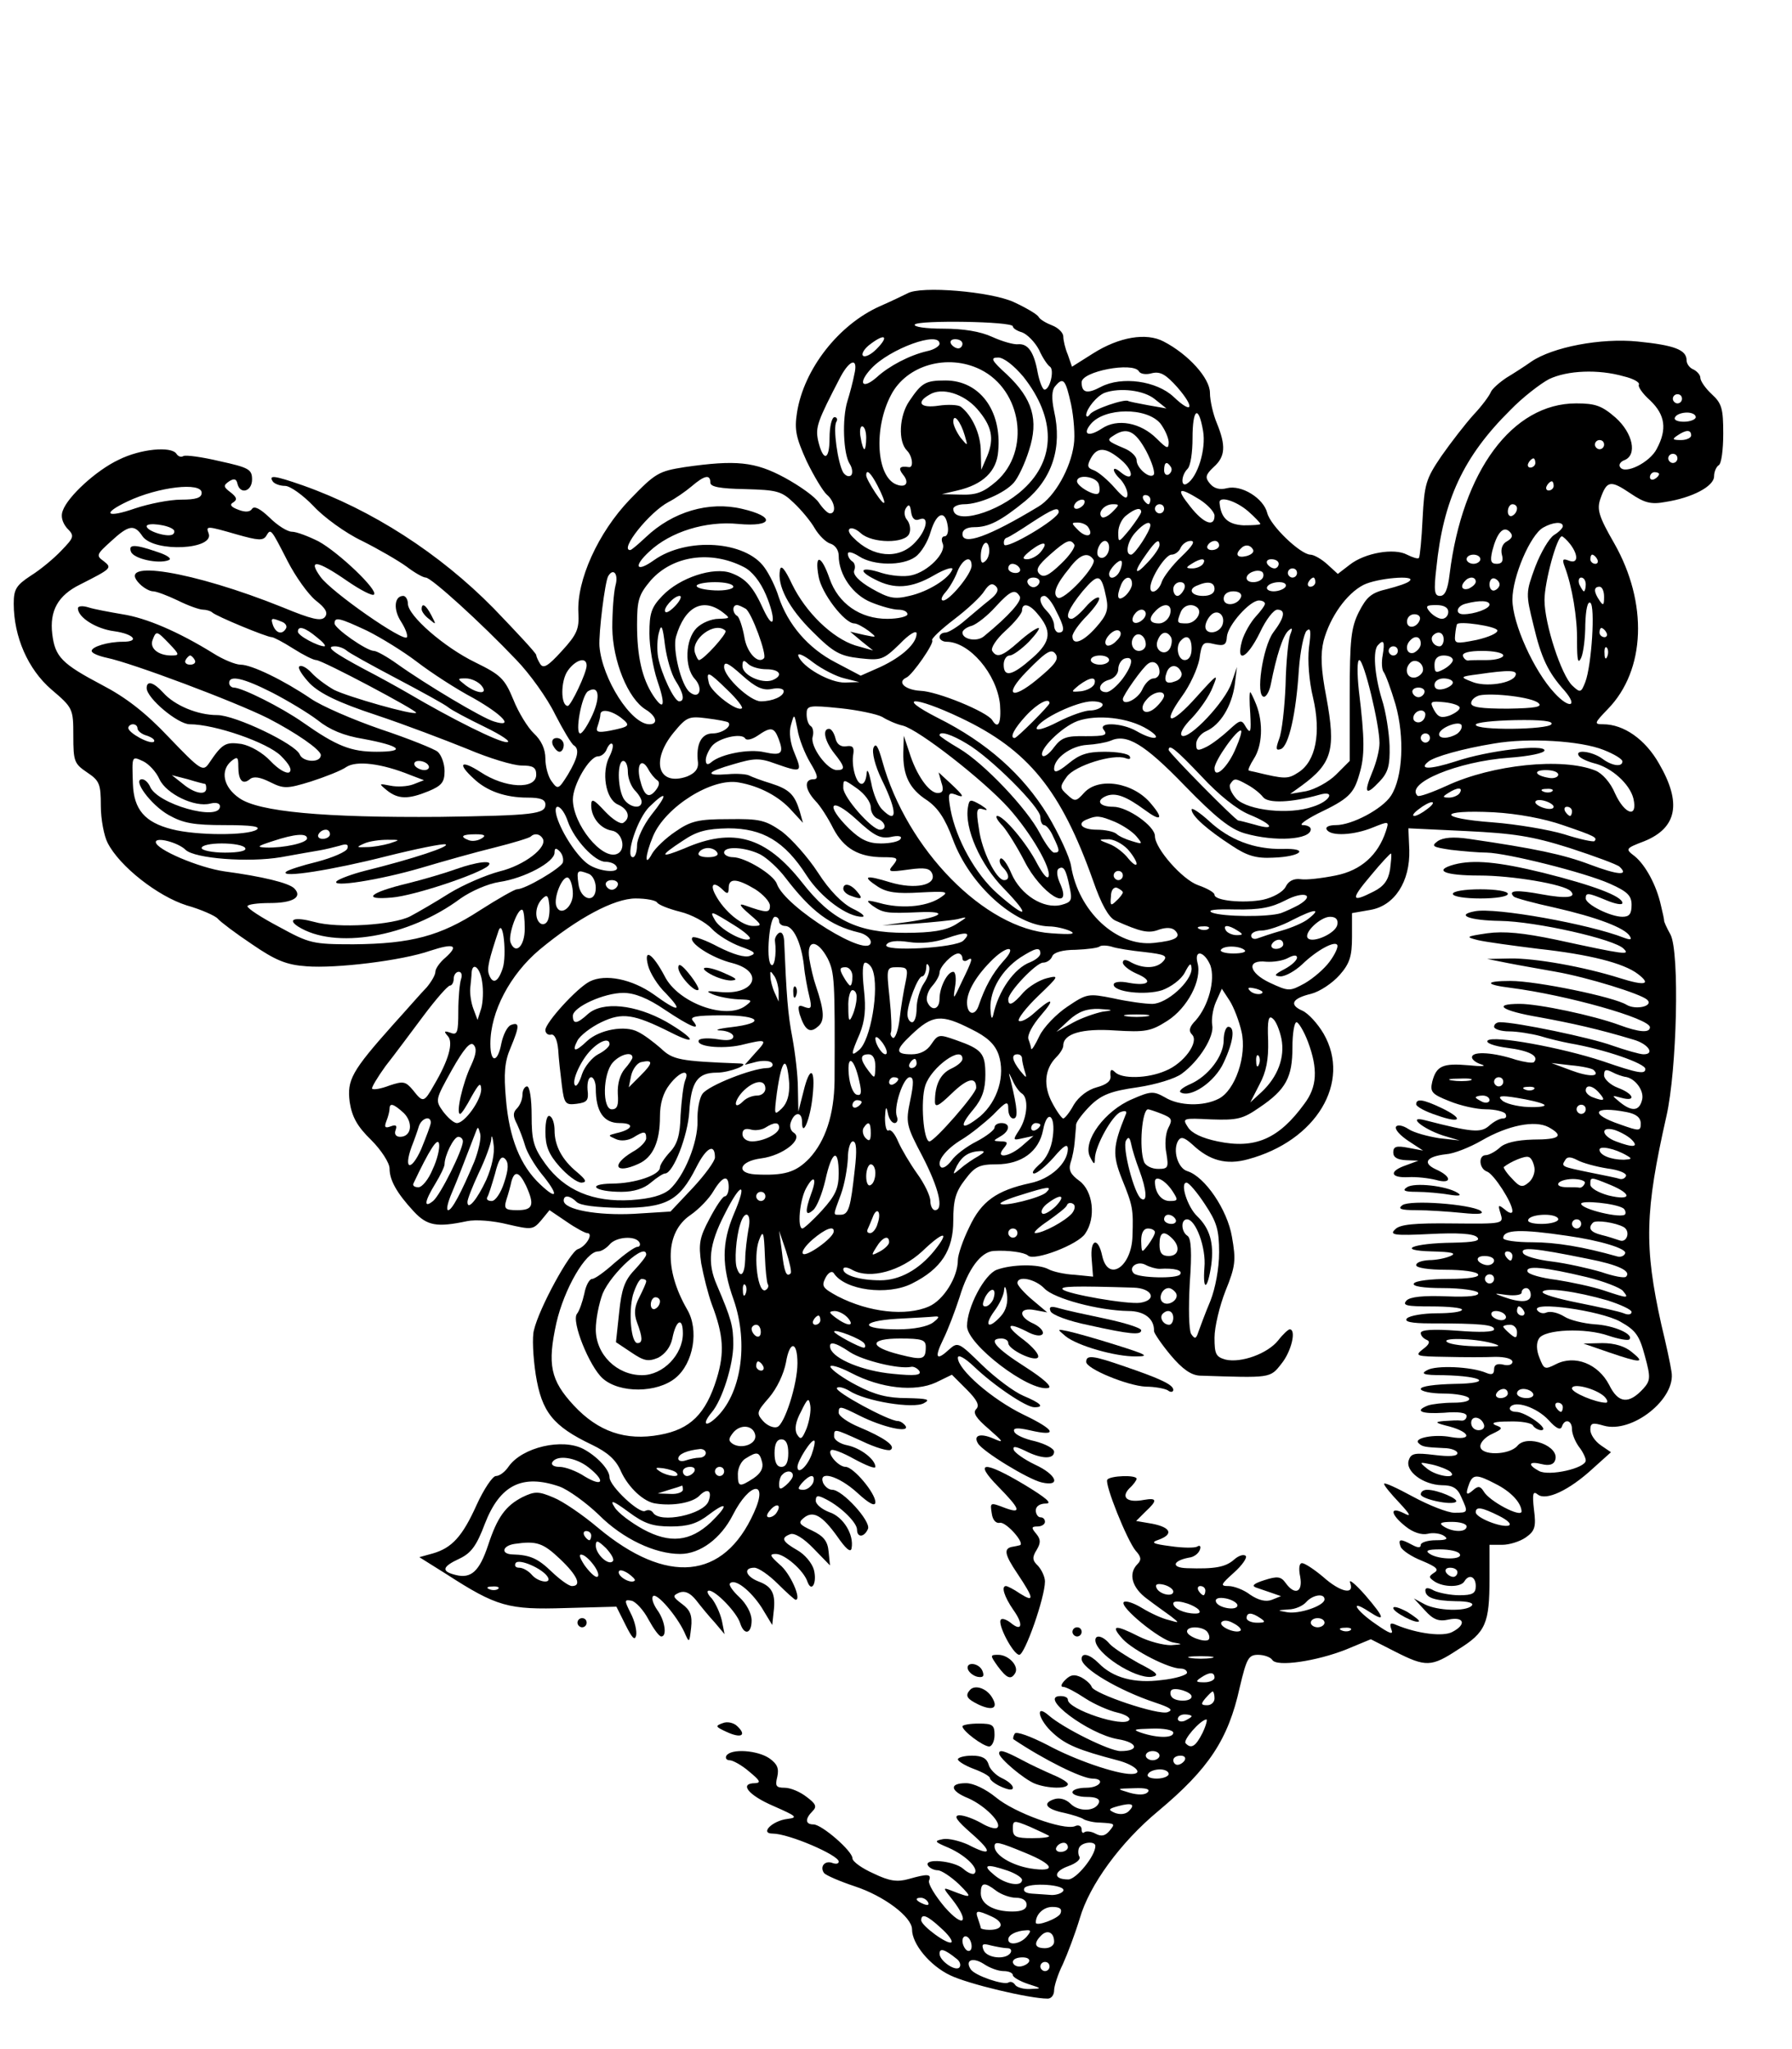 <?xml version="1.0" standalone="no"?>
<!DOCTYPE svg PUBLIC "-//W3C//DTD SVG 20010904//EN"
 "http://www.w3.org/TR/2001/REC-SVG-20010904/DTD/svg10.dtd">
<svg version="1.0" xmlns="http://www.w3.org/2000/svg"
 width="391pt" height="447pt" viewBox="0 0 391 447"
 preserveAspectRatio="xMidYMid meet">
<g transform="translate(0,447) scale(0.1,-0.1)"
fill="#000000" stroke="none">
<path d="M1980 3830 c-8 -4 -35 -17 -60 -28 -90 -40 -166 -137 -181 -232 -6
-38 -2 -55 21 -106 16 -33 36 -66 44 -73 17 -14 22 -41 7 -41 -5 0 -15 10 -24
23 -8 13 -42 37 -75 55 -65 35 -106 39 -218 23 -57 -9 -64 -13 -120 -71 -69
-72 -116 -176 -112 -247 2 -35 -3 -47 -36 -83 -30 -33 -40 -39 -47 -29 -5 8
-9 17 -9 20 0 4 -42 49 -93 102 -118 120 -266 215 -416 268 -63 22 -75 23 -66
9 3 -5 15 -10 27 -10 11 0 39 -20 62 -44 22 -24 70 -59 106 -76 36 -18 79 -43
97 -56 17 -13 36 -24 42 -24 12 0 120 -98 198 -180 29 -30 67 -83 84 -118 18
-35 36 -65 41 -68 13 -8 9 -27 -13 -64 -20 -32 -22 -33 -35 -15 -8 10 -14 33
-14 50 0 21 -9 40 -25 55 -13 12 -34 46 -45 74 -19 46 -28 54 -83 81 -68 33
-147 102 -147 128 0 9 -5 17 -10 17 -20 0 -22 -30 -5 -56 9 -14 15 -29 13 -34
-5 -13 -166 99 -189 132 -28 39 -7 36 58 -9 29 -20 56 -34 59 -30 10 9 -77 92
-121 116 -22 11 -48 21 -58 21 -10 0 -32 14 -49 31 -20 19 -33 26 -38 19 -4
-7 -15 -8 -30 -2 -16 6 -20 11 -11 16 9 6 8 11 -6 22 -16 12 -16 15 -3 24 11
7 16 5 18 -5 6 -25 32 -17 32 9 0 22 -7 26 -71 40 -38 9 -74 14 -79 11 -5 -3
-11 -1 -15 5 -11 17 -78 11 -126 -13 -49 -23 -111 -80 -122 -111 -5 -12 -1
-26 9 -38 17 -17 16 -20 -12 -49 -16 -17 -46 -42 -67 -55 -32 -21 -37 -30 -37
-61 0 -72 31 -143 82 -187 47 -40 48 -42 48 -101 0 -56 2 -61 30 -80 27 -18
30 -25 30 -73 0 -29 7 -66 15 -81 26 -51 109 -116 172 -136 32 -9 63 -23 68
-29 6 -7 39 -32 75 -56 51 -35 75 -45 119 -48 63 -5 207 12 270 34 52 17 63
12 33 -15 -12 -10 -22 -24 -22 -31 0 -7 -9 -22 -19 -34 -11 -11 -43 -48 -73
-81 -91 -102 -101 -121 -95 -169 5 -32 16 -53 47 -83 22 -22 40 -50 40 -62 0
-25 15 -53 53 -94 29 -31 50 -35 116 -21 19 4 57 1 89 -7 52 -12 55 -12 73 9
l18 22 37 -25 c20 -14 41 -25 45 -25 15 0 -2 -29 -20 -35 -17 -5 -85 -129 -96
-177 -4 -14 -2 -58 4 -97 13 -81 37 -112 123 -153 33 -16 52 -32 63 -58 16
-35 50 -67 76 -70 38 -6 79 2 94 16 18 19 30 13 21 -11 -11 -29 -106 -49 -121
-25 -4 6 -11 7 -17 4 -12 -8 -78 54 -78 73 0 17 -27 46 -57 62 -46 24 -133 4
-163 -38 -8 -12 -20 -21 -28 -21 -7 0 -26 -28 -42 -63 -31 -69 -54 -94 -96
-106 l-29 -8 59 -37 c110 -71 135 -78 260 -74 l111 3 20 -40 c14 -28 20 -35
23 -23 2 10 -3 32 -12 49 -14 28 -14 30 2 27 9 -2 26 -20 37 -41 11 -20 23
-37 28 -37 13 0 8 35 -9 58 -9 13 -13 26 -9 30 8 8 51 -42 68 -78 11 -25 11
-25 15 9 3 27 -2 39 -20 52 -21 16 -21 18 -5 25 12 4 23 -1 36 -17 10 -13 28
-35 41 -49 l21 -25 -6 30 c-4 17 -14 38 -22 48 -9 9 -12 17 -6 17 15 0 61 -48
68 -71 9 -28 25 -23 25 6 0 15 -11 36 -27 51 -14 13 -24 27 -20 30 11 11 45
-16 69 -53 l23 -38 3 28 c5 40 -3 56 -33 67 -28 11 -34 30 -9 30 9 0 32 -16
51 -35 19 -19 37 -35 39 -35 14 0 -12 59 -35 77 -21 19 -23 23 -8 23 19 0 61
-36 69 -61 9 -24 21 -2 14 26 -4 15 -20 34 -36 43 -33 19 -37 27 -16 35 9 4
30 -9 51 -31 l36 -37 -3 30 c-2 23 -11 34 -36 46 -28 13 -31 17 -19 27 21 18
41 6 74 -40 18 -26 29 -36 31 -26 6 30 -18 69 -48 79 -16 6 -30 17 -30 25 0
12 4 13 23 3 33 -17 67 -51 67 -66 0 -18 16 -17 24 2 6 17 -56 85 -78 85 -8 0
-16 7 -20 15 -11 28 33 16 74 -21 27 -25 40 -31 40 -21 0 20 -48 77 -65 77
-15 0 -40 28 -32 36 3 4 26 -5 51 -19 26 -14 46 -22 46 -17 0 16 -32 41 -61
47 -16 3 -29 12 -29 19 0 18 -1 18 61 -10 29 -14 57 -22 62 -19 13 8 -14 27
-69 50 -24 10 -44 24 -44 31 0 16 3 15 47 -7 48 -24 108 -38 99 -22 -4 6 -12
11 -17 11 -20 0 -138 64 -133 72 3 4 15 1 27 -6 35 -23 141 -40 163 -27 15 8
8 10 -37 11 -42 0 -70 7 -110 28 -29 15 -54 33 -57 40 -2 6 18 1 45 -13 65
-34 139 -42 185 -21 l35 17 32 -32 c23 -23 29 -35 21 -43 -8 -8 0 -20 27 -43
33 -29 35 -32 10 -21 -28 12 -44 7 -33 -11 11 -18 109 -78 139 -85 43 -10 33
17 -15 39 -23 11 -44 26 -46 32 -3 9 4 8 25 -2 35 -18 63 -19 63 -2 0 7 -19
17 -42 23 -23 5 -43 14 -45 21 -3 8 6 9 33 3 64 -15 58 0 -13 34 -68 33 -143
98 -143 124 0 8 15 0 35 -19 44 -42 114 -89 132 -89 23 0 14 9 -24 25 -21 9
-61 39 -90 67 -50 49 -53 51 -71 35 -29 -27 -34 -20 -14 21 10 20 26 62 36 93
18 60 46 98 74 100 32 2 67 -3 75 -10 13 -13 110 24 125 48 24 35 17 93 -13
115 -19 14 -24 23 -19 40 4 11 8 32 9 46 1 14 3 31 3 37 1 7 16 26 32 42 24
23 45 31 102 39 40 6 83 19 97 30 38 28 71 81 66 106 -2 11 1 34 8 50 l13 29
17 -26 c9 -14 21 -45 26 -68 12 -52 -14 -128 -50 -146 -33 -17 -86 -16 -117 3
-25 14 -31 14 -72 -4 -59 -25 -108 -91 -92 -125 9 -18 11 -19 11 -4 1 28 38
94 56 101 11 4 15 2 11 -6 -28 -69 -29 -87 -8 -140 24 -59 25 -66 23 -125 -2
-67 -53 -101 -66 -43 -9 43 -27 37 -23 -7 l3 -38 -40 4 c-22 1 -48 7 -57 12
-22 12 -80 11 -113 -1 -27 -10 -65 -82 -65 -123 0 -40 135 -143 177 -135 10 2
-8 19 -50 46 -66 42 -82 62 -52 62 8 0 15 -4 15 -10 0 -14 58 -42 65 -31 3 6
-11 22 -30 37 -42 31 -40 42 4 20 18 -10 32 -12 36 -6 3 5 -5 15 -19 22 -35
15 -34 37 2 30 l27 -5 -32 27 c-18 15 -33 32 -33 37 0 17 39 9 59 -12 21 -22
118 -48 183 -49 35 0 57 -17 56 -44 0 -4 16 -28 36 -52 26 -31 45 -44 64 -45
155 -5 153 -6 178 26 22 27 33 75 18 75 -3 0 -15 -11 -25 -24 -23 -29 -81 -50
-115 -42 -21 6 -24 12 -24 48 0 23 11 69 24 102 22 54 23 67 14 118 -10 59
-59 131 -97 143 -21 6 -33 46 -20 67 6 9 13 7 31 -9 37 -35 74 -45 121 -32
149 40 226 168 165 274 -13 22 -33 44 -46 50 -30 13 -23 27 19 37 19 5 46 23
62 41 22 25 27 41 27 83 l0 52 40 7 c53 9 87 62 85 131 l-2 47 126 -6 c103 -5
144 -11 226 -37 55 -18 104 -36 109 -41 21 -20 -4 -18 -65 5 -58 22 -120 35
-264 56 -34 5 -56 3 -68 -5 -15 -11 -11 -13 29 -19 26 -3 61 -6 78 -6 44 -1
213 -43 269 -68 38 -17 47 -26 47 -46 0 -20 -5 -26 -20 -26 -26 0 -80 27 -80
40 0 13 4 13 45 -4 19 -8 35 -11 35 -6 0 15 -65 39 -173 66 -98 24 -152 29
-194 18 -47 -13 -21 -24 55 -24 71 0 185 -19 199 -34 14 -14 -9 -17 -63 -7
-54 10 -75 9 -61 -5 3 -3 43 -14 89 -24 92 -21 153 -44 164 -62 5 -8 2 -9 -12
-4 -76 30 -282 67 -326 58 -43 -8 -12 -20 55 -21 77 -1 251 -40 270 -61 14
-14 4 -13 -148 20 -72 15 -113 19 -150 14 -47 -7 -48 -8 -20 -15 17 -4 76 -12
132 -19 110 -12 186 -31 217 -55 30 -23 15 -26 -39 -9 -79 25 -186 44 -240 43
l-50 -1 45 -9 c25 -5 72 -13 105 -19 68 -12 185 -48 199 -61 15 -14 -25 -23
-45 -11 -27 17 -196 52 -253 52 -57 0 -57 -8 0 -15 124 -16 304 -67 304 -86 0
-13 -24 -11 -67 5 -57 21 -176 46 -217 46 -61 0 -40 -15 42 -29 71 -13 130
-26 206 -49 32 -9 48 -32 22 -32 -8 0 -39 9 -68 19 -46 17 -209 51 -245 51 -7
0 -13 -4 -13 -10 0 -5 15 -10 33 -10 17 0 48 -5 67 -10 19 -6 49 -13 65 -16
76 -13 165 -44 165 -56 0 -12 -15 -10 -93 17 -91 30 -239 57 -251 45 -5 -5 13
-12 43 -16 48 -6 70 -18 58 -31 -3 -3 -21 0 -39 5 -48 16 -93 19 -96 7 -2 -5
7 -13 20 -17 13 -4 1 -5 -27 -2 -57 5 -71 -1 -80 -36 -5 -22 -1 -27 37 -42 24
-10 60 -18 80 -18 20 0 40 -5 43 -10 3 -6 1 -10 -6 -10 -7 0 -20 -7 -30 -16
-18 -16 -38 -14 -139 12 -41 11 -7 -18 38 -33 l37 -11 -45 5 c-25 4 -55 12
-67 20 -12 8 -24 10 -27 5 -3 -6 9 -19 27 -31 l32 -21 -32 6 c-26 5 -33 3 -33
-10 0 -11 9 -16 28 -17 l27 -1 -27 -10 c-38 -13 -35 -28 5 -26 17 1 44 -2 60
-6 35 -10 36 7 0 23 -30 14 -21 28 22 33 17 1 52 15 78 30 57 33 116 45 146
29 34 -19 25 -27 -34 -27 -36 -1 -62 -7 -73 -18 -10 -9 -24 -16 -30 -16 -17 0
-15 -30 3 -36 15 -6 55 -68 55 -86 0 -6 -7 -5 -16 3 -15 12 -16 11 -10 -8 7
-23 7 -23 -104 -22 -84 1 -116 -2 -126 -13 -13 -12 -2 -14 77 -10 59 3 94 1
102 -7 8 -8 -6 -11 -53 -12 -88 -1 -126 -17 -45 -19 43 -1 54 -4 40 -10 -11
-5 -32 -9 -47 -9 -16 -1 -28 -5 -28 -11 0 -6 28 -10 64 -10 36 0 68 -4 71 -10
4 -6 -20 -10 -64 -10 -38 0 -73 -4 -76 -10 -4 -6 20 -10 64 -10 38 0 73 -5 76
-10 4 -7 -19 -10 -69 -8 -50 2 -79 -1 -87 -9 -10 -11 0 -13 54 -13 37 0 67 -3
67 -7 0 -5 -25 -8 -55 -8 -29 0 -59 -5 -65 -11 -7 -7 8 -11 52 -11 110 0 138
-3 138 -13 0 -6 -31 -7 -80 -3 -54 4 -80 2 -80 -5 0 -6 6 -12 13 -15 8 -3 6
-10 -8 -20 -19 -15 -16 -16 50 -17 39 -1 87 -1 108 0 21 0 37 -4 37 -11 0 -6
-9 -9 -20 -6 -13 3 -20 0 -20 -10 0 -11 -5 -13 -17 -8 -33 14 -110 17 -129 6
-15 -8 -9 -11 36 -11 88 -2 108 -18 23 -19 -42 -1 -73 -5 -73 -11 0 -5 22 -10
49 -10 28 0 53 -5 56 -10 4 -6 -10 -10 -34 -10 -21 0 -46 -3 -55 -6 -31 -12
-15 -19 34 -16 33 3 50 0 50 -7 0 -7 -6 -11 -12 -10 -7 1 -24 0 -38 -1 -21 -2
-19 -4 13 -12 47 -13 49 -31 3 -23 -36 7 -82 -2 -71 -13 8 -8 13 -9 55 -11 17
0 30 -6 30 -11 0 -7 -18 -8 -50 -4 -42 5 -51 4 -56 -11 -9 -24 31 -54 72 -55
23 0 34 -6 42 -25 16 -35 16 -35 -15 -35 -14 0 -55 16 -90 35 -35 19 -63 32
-63 28 0 -4 15 -22 33 -41 25 -27 27 -32 10 -23 -32 16 -29 -3 4 -29 16 -13
35 -19 48 -16 11 3 27 1 35 -4 11 -7 7 -10 -17 -10 -18 0 -33 -5 -33 -10 0 -7
-6 -7 -19 0 -26 14 -31 13 -25 -4 3 -8 24 -22 47 -31 31 -13 38 -19 26 -26
-12 -8 -12 -10 1 -19 20 -13 57 -13 65 0 10 17 25 11 25 -10 0 -16 -7 -20 -36
-20 -19 0 -44 5 -55 10 -12 7 -19 7 -19 1 0 -16 19 -23 66 -24 28 0 41 -4 35
-10 -13 -13 -74 -11 -102 3 l-24 13 24 -26 c18 -20 30 -25 52 -20 34 7 39 -11
8 -27 -20 -11 -76 -4 -122 15 -13 6 -16 4 -11 -10 5 -12 -4 -9 -34 12 -44 30
-59 56 -16 28 38 -25 36 -15 -7 35 -22 25 -37 37 -33 27 10 -27 -21 -21 -59
13 -19 16 -40 30 -46 30 -6 0 -8 -11 -4 -30 6 -34 -12 -41 -32 -13 -10 14 -18
15 -46 6 -22 -7 -29 -12 -19 -16 8 -3 24 -8 35 -12 l20 -7 -20 -8 c-13 -5 -29
-1 -47 11 -14 11 -36 19 -47 19 -19 0 -18 3 11 29 18 16 30 33 26 37 -5 4 -16
0 -25 -8 -19 -17 -43 -21 -103 -19 -35 1 -32 16 4 23 11 1 21 9 24 17 3 8 0
11 -6 7 -5 -3 -31 -3 -58 1 -39 5 -44 8 -26 14 33 12 27 27 -14 35 l-35 6 20
20 c27 25 26 31 -3 26 -36 -7 -51 5 -32 25 9 8 16 18 16 21 0 9 -58 7 -64 -2
-6 -10 43 -132 62 -155 12 -13 13 -20 4 -29 -21 -21 -12 -52 21 -76 17 -13 41
-30 52 -38 19 -15 19 -15 -5 -8 -14 3 -40 15 -58 26 -18 11 -36 17 -40 13 -10
-10 79 -83 108 -88 22 -4 21 -4 -5 -6 -17 0 -48 8 -70 19 -53 27 -63 25 -35
-6 24 -25 100 -64 126 -64 8 0 14 -4 14 -9 0 -5 -25 -13 -55 -16 -60 -8 -107
5 -138 37 -19 19 -37 24 -37 9 0 -21 82 -69 160 -95 33 -11 41 -16 28 -21 -19
-8 -161 40 -166 55 -2 6 -12 15 -23 21 -15 7 -23 6 -35 -6 -8 -8 -11 -15 -4
-15 6 0 27 -11 48 -25 20 -13 52 -27 70 -31 17 -4 29 -11 26 -16 -11 -18 -134
23 -134 44 0 5 -7 8 -16 8 -50 0 61 -83 125 -94 44 -7 48 -26 6 -26 -24 0
-125 50 -157 78 -31 27 -22 -11 10 -39 27 -25 56 -37 140 -59 39 -10 59 -30
30 -30 -33 0 -123 31 -182 63 -37 19 -69 31 -72 25 -3 -5 -4 -10 -3 -12 67
-45 148 -85 172 -86 30 0 18 -20 -13 -20 -16 0 -30 -4 -30 -10 0 -5 14 -10 31
-10 20 0 29 -4 27 -12 -7 -20 -44 -21 -62 -3 -10 10 -24 14 -36 10 -27 -9 -17
-22 23 -30 17 -4 37 -10 42 -14 6 -3 21 -7 35 -7 34 -2 34 -2 20 -19 -9 -10
-17 -12 -30 -5 -9 5 -20 6 -24 3 -3 -3 -6 -1 -6 6 0 8 -7 11 -15 7 -25 -9
-131 29 -172 63 -22 18 -49 31 -65 31 -38 0 -35 -17 5 -33 36 -16 74 -54 63
-64 -4 -4 -20 1 -35 10 -16 9 -37 17 -48 17 -13 -1 -6 -11 27 -40 47 -41 44
-51 -8 -24 -18 8 -42 14 -54 12 -21 -4 -19 -6 12 -19 38 -17 67 -46 56 -56 -3
-3 -14 1 -24 10 -20 18 -88 24 -77 7 3 -5 13 -10 21 -10 8 0 29 -14 47 -31 30
-30 28 -31 -18 -13 -18 7 -18 6 3 -20 39 -50 25 -64 -17 -16 -21 25 -36 50
-34 57 6 15 -2 16 -44 4 -25 -7 -42 -5 -77 12 -25 11 -46 26 -46 33 0 16 -67
74 -85 74 -18 0 -19 12 -2 29 10 10 7 16 -13 31 -14 11 -35 20 -48 20 -19 0
-21 4 -16 24 4 18 0 28 -17 40 -26 18 -84 22 -94 6 -3 -5 0 -10 7 -10 7 0 27
-11 43 -25 23 -19 26 -24 13 -25 -36 0 -16 -26 40 -50 50 -22 54 -25 30 -28
-33 -4 -61 -32 -32 -32 35 0 144 -47 144 -61 0 -5 -6 -6 -14 -3 -16 6 -28 -8
-18 -22 4 -5 34 -18 67 -29 64 -21 125 -67 125 -94 0 -32 39 -79 83 -100 39
-19 173 -51 213 -51 8 0 14 8 14 18 0 9 8 35 19 57 10 22 27 67 37 100 21 73
89 166 171 234 110 92 153 156 178 270 15 63 19 71 40 71 13 0 27 -5 31 -11 9
-16 97 -3 162 23 l53 22 53 -27 c67 -34 79 -34 138 5 60 37 68 57 68 154 l0
74 28 0 c15 0 38 7 51 16 20 14 23 23 18 61 -4 35 -2 41 8 33 18 -15 69 9 120
56 l40 36 -22 15 c-13 9 -23 24 -23 34 0 15 5 16 29 9 62 -18 159 59 148 118
-2 15 -12 61 -22 102 -38 171 -36 247 11 455 23 101 29 357 9 396 -9 16 -15
30 -14 31 0 2 -3 17 -7 33 -10 45 -34 88 -57 107 -21 16 -21 17 21 33 71 29
82 83 32 169 -30 53 -77 86 -122 86 -20 0 -20 2 10 33 83 85 88 232 14 362
-34 59 -38 74 -30 97 14 40 22 41 65 12 31 -21 45 -25 77 -19 58 9 106 34 106
56 0 10 5 21 10 24 6 3 10 34 10 69 0 54 -3 66 -25 86 -14 13 -25 29 -25 36 0
6 -7 14 -15 18 -8 3 -15 12 -15 20 0 23 -27 33 -107 41 -80 8 -185 -12 -232
-44 -14 -10 -39 -26 -54 -35 -15 -10 -31 -24 -34 -31 -3 -8 -20 -31 -38 -50
-18 -20 -49 -60 -70 -90 -34 -50 -37 -61 -41 -136 -2 -45 -6 -84 -8 -86 -2 -3
-14 1 -26 7 -28 15 -92 4 -125 -22 l-26 -20 -23 21 c-12 11 -29 21 -37 21 -22
1 -87 63 -94 91 -8 32 -56 62 -88 54 -15 -4 -28 -1 -37 10 -11 13 -10 19 8 36
26 23 27 47 7 96 -8 19 -15 49 -15 66 0 32 -47 84 -101 112 -38 20 -97 10
-154 -26 l-46 -29 -9 26 c-6 14 -10 32 -10 40 0 8 -11 19 -24 24 -13 5 -27 13
-30 19 -4 6 -28 20 -54 32 -50 23 -203 36 -232 19z m230 -72 c0 -4 9 -10 20
-13 11 -4 28 -21 37 -38 8 -18 19 -34 24 -37 10 -7 0 -50 -12 -50 -4 0 -11 17
-15 38 -8 44 -21 63 -43 61 -9 -1 -34 6 -56 16 -26 12 -63 18 -107 18 -38 0
-65 4 -62 9 7 10 214 7 214 -4z m-298 -50 c-12 -12 -25 -18 -29 -14 -4 4 3 16
17 26 32 24 40 16 12 -12z m138 12 c0 -5 -12 -13 -27 -16 -39 -9 -84 -33 -110
-57 -32 -28 -42 -13 -12 19 40 43 149 83 149 54z m50 0 c0 -5 -4 -10 -9 -10
-6 0 -13 5 -16 10 -3 6 1 10 9 10 9 0 16 -4 16 -10z m133 -72 c71 -90 71 -180
0 -245 -56 -52 -153 -79 -153 -43 0 5 11 10 24 10 32 0 88 24 108 47 9 10 24
41 33 70 22 67 8 113 -48 166 -34 31 -37 37 -19 37 12 0 34 -17 55 -42z m-369
5 c-3 -16 -10 -42 -15 -58 -12 -39 -9 -115 5 -137 6 -9 7 -21 3 -25 -5 -4 -12
-1 -17 6 -12 20 -23 99 -15 111 3 5 1 10 -4 10 -6 0 -11 -20 -11 -46 0 -49
-14 -52 -25 -5 -6 29 -2 41 49 139 21 39 39 42 30 5z m275 11 c91 -45 110
-178 35 -244 -28 -24 -43 -30 -77 -29 l-42 1 34 8 c56 13 86 42 89 86 8 89
-41 154 -115 154 -44 0 -52 -5 -79 -45 -22 -32 -25 -88 -5 -108 12 -12 15 -38
4 -36 -20 3 -24 -2 -13 -16 15 -18 7 -30 -14 -22 -44 17 -50 123 -12 195 34
66 124 91 195 56z m346 -4 c3 -6 16 -8 29 -4 18 4 30 -3 55 -31 39 -45 33 -60
-8 -21 -37 35 -113 46 -159 22 -30 -16 -42 -13 -42 10 0 24 112 45 125 24z
m1058 -11 c21 -5 35 -13 33 -18 -3 -4 8 -20 25 -35 32 -31 37 -62 14 -105 -15
-30 -70 -57 -80 -40 -4 5 1 12 9 15 29 11 19 59 -19 93 -30 26 -44 31 -86 31
-139 0 -248 -147 -276 -372 -4 -34 -10 -48 -21 -48 -12 0 -14 10 -8 61 15 148
59 243 161 344 27 28 66 58 85 68 40 19 107 22 163 6z m-1206 -61 c6 -29 9
-69 6 -88 -7 -52 -42 -114 -77 -135 -109 -66 -166 -86 -166 -60 0 9 9 15 26
15 31 0 57 13 111 57 59 49 81 117 63 196 -6 28 -5 46 2 54 18 22 23 15 35
-39z m-205 -10 c32 -37 38 -64 22 -103 l-13 -30 -1 40 c0 38 -19 79 -44 98 -6
4 -28 5 -48 2 -40 -6 -50 7 -20 24 27 17 75 2 104 -31z m388 21 l25 -20 -40 7
c-22 4 -41 8 -43 9 -7 6 -77 -18 -84 -29 -4 -6 -8 -6 -8 -1 1 14 23 41 40 48
33 12 86 6 110 -14z m1150 1 c0 -5 -4 -10 -10 -10 -5 0 -10 5 -10 10 0 6 5 10
10 10 6 0 10 -4 10 -10z m-1138 -54 c9 -12 17 -29 18 -40 0 -16 -3 -16 -26 7
-35 35 -86 45 -120 22 -29 -19 -43 -13 -24 10 30 36 122 37 152 1z m93 -16 c7
-40 -12 -101 -35 -115 -14 -9 -13 18 1 32 7 7 11 37 11 67 0 65 13 74 23 16z
m1075 30 c0 -5 -12 -10 -26 -10 -14 0 -23 4 -19 10 3 6 15 10 26 10 10 0 19
-4 19 -10z m-1595 -40 c7 -24 7 -24 -9 -5 -8 11 -16 27 -16 35 0 20 16 1 25
-30z m-215 -5 c0 -14 -2 -25 -4 -25 -2 0 -6 11 -8 25 -3 14 -1 25 3 25 5 0 9
-11 9 -25z m611 -29 c13 -25 20 -48 16 -52 -9 -9 -37 15 -37 32 0 8 -12 20
-27 26 -38 16 -39 18 -23 28 29 19 47 10 71 -34z m1189 34 c0 -5 -10 -10 -22
-10 -19 0 -20 2 -8 10 19 13 30 13 30 0z m-190 -20 c0 -5 -4 -10 -10 -10 -5 0
-10 5 -10 10 0 6 5 10 10 10 6 0 10 -4 10 -10z m-1053 -34 c28 -24 27 -50 -2
-26 -19 16 -20 3 0 -16 8 -9 15 -23 15 -32 0 -13 -8 -9 -28 14 -15 17 -35 34
-45 38 -14 5 -16 9 -7 26 14 26 33 25 67 -4z m1213 4 c0 -5 -4 -10 -10 -10 -5
0 -10 5 -10 10 0 6 5 10 10 10 6 0 10 -4 10 -10z m-310 -10 c0 -5 -5 -10 -11
-10 -5 0 -7 5 -4 10 3 6 8 10 11 10 2 0 4 -4 4 -10z m-795 -9 c3 -5 1 -12 -5
-16 -5 -3 -10 1 -10 9 0 18 6 21 15 7z m-640 -41 c21 -41 19 -51 -5 -15 -11
17 -20 33 -20 38 0 15 10 6 25 -23z m1705 26 c0 -3 -4 -8 -10 -11 -5 -3 -10
-1 -10 4 0 6 5 11 10 11 6 0 10 -2 10 -4z m-2070 -19 c0 -9 21 -13 76 -14 69
-2 79 -4 106 -30 16 -15 37 -40 46 -56 9 -15 24 -30 34 -33 10 -3 18 -14 18
-26 0 -42 31 -86 71 -102 22 -9 48 -16 59 -16 11 0 20 -4 20 -10 0 -5 -20 -10
-44 -10 -59 0 -107 33 -126 88 -18 52 -33 55 -24 5 6 -37 57 -103 78 -103 6 0
20 -8 31 -16 19 -15 19 -15 -10 -9 l-30 7 25 -21 25 -20 -39 11 c-50 16 -108
72 -138 134 -15 32 -24 43 -26 31 -7 -34 19 -84 71 -135 46 -46 60 -53 103
-58 46 -5 51 -4 87 31 21 22 37 31 37 23 0 -22 -32 -51 -79 -73 l-43 -19 -55
29 c-60 31 -104 83 -124 143 -6 20 -20 49 -31 64 -41 58 -169 67 -241 16 -39
-28 -46 -14 -10 19 46 43 123 67 194 60 76 -7 82 16 8 33 -72 17 -151 -6 -210
-62 -16 -15 -31 -28 -34 -28 -24 0 42 83 84 105 14 7 37 23 50 34 28 24 41 27
41 8z m847 -2 c3 -9 3 -18 0 -21 -7 -8 -47 15 -47 26 0 16 40 11 47 -5z m993
-5 c0 -5 -5 -10 -11 -10 -5 0 -7 5 -4 10 3 6 8 10 11 10 2 0 4 -4 4 -10z
m-2950 -15 c0 -11 -12 -15 -45 -15 -25 0 -70 -9 -100 -19 -63 -22 -74 -12 -17
15 67 32 162 43 162 19z m2178 -15 c17 -11 32 -27 32 -35 0 -26 -24 -17 -53
20 -32 40 -26 44 21 15z m-108 0 c0 -5 -2 -10 -4 -10 -3 0 -8 5 -11 10 -3 6
-1 10 4 10 6 0 11 -4 11 -10z m-145 -10 c-3 -5 -11 -10 -16 -10 -6 0 -7 5 -4
10 3 6 11 10 16 10 6 0 7 -4 4 -10z m358 -15 c15 -13 27 -26 27 -28 0 -2 -16
-3 -37 -3 -34 2 -49 16 -52 49 -2 16 35 5 62 -18z m-717 -18 c23 9 16 -25 -11
-52 -35 -36 -91 -31 -133 12 -21 20 -5 29 16 10 25 -23 98 -23 106 -1 4 9 1
23 -5 30 -6 7 -7 19 -2 26 6 9 9 7 11 -9 2 -14 8 -20 18 -16z m421 16 c-9 -9
-19 -14 -23 -11 -10 10 6 28 24 28 15 0 15 -1 -1 -17z m113 7 c0 -5 -4 -10
-10 -10 -5 0 -10 5 -10 10 0 6 5 10 10 10 6 0 10 -4 10 -10z m770 1 c0 -6 -4
-13 -10 -16 -5 -3 -10 1 -10 9 0 9 5 16 10 16 6 0 10 -4 10 -9z m-1000 -8 c0
-15 -115 -83 -119 -71 -2 7 1 14 6 15 6 2 30 17 54 33 46 30 59 35 59 23z
m180 0 c-1 -5 -12 -21 -25 -38 -25 -30 -25 -30 -25 -6 0 13 8 30 18 37 19 15
32 18 32 7z m-422 -31 c2 -12 -1 -22 -7 -22 -6 0 -8 -7 -4 -16 8 -20 -32 -61
-68 -69 -16 -4 -45 -1 -65 5 -45 15 -55 6 -15 -14 42 -22 79 -20 129 9 24 14
42 19 40 13 -7 -20 -53 -49 -94 -58 -33 -8 -45 -5 -82 16 -28 16 -42 31 -38
40 3 7 1 16 -4 19 -6 4 -10 11 -10 17 0 6 11 3 25 -6 31 -20 94 -21 122 -1 13
9 28 34 34 56 13 42 32 47 37 11z m-1689 -8 c2 -2 2 -6 -1 -9 -9 -9 -58 6 -58
17 0 9 49 3 59 -8z m1996 5 c12 -19 -5 -23 -22 -6 -16 16 -16 17 -1 17 9 0 20
-5 23 -11z m135 5 c0 -12 -34 -64 -42 -64 -14 0 -8 30 10 49 17 19 32 26 32
15z m900 -2 c0 -4 -9 -13 -19 -19 -11 -7 -29 -38 -41 -69 -21 -57 -21 -59 -4
-128 17 -72 32 -103 68 -143 30 -35 10 -40 -22 -5 -45 48 -92 152 -92 204 0
50 39 141 67 157 21 12 43 14 43 3z m-3099 -22 c26 -36 159 -29 144 7 -6 16
-4 16 62 -3 46 -13 57 -14 64 -3 10 17 10 16 47 -56 17 -33 44 -71 61 -85 22
-17 27 -27 20 -36 -8 -10 -29 -5 -92 21 -196 79 -368 107 -312 51 9 -9 22 -16
29 -16 7 0 31 -9 54 -20 22 -11 47 -20 55 -20 7 0 17 -3 20 -6 8 -8 119 -54
130 -54 4 0 25 -11 47 -25 22 -14 44 -25 50 -25 13 0 222 -111 218 -115 -6 -6
-149 35 -179 50 -16 9 -38 25 -49 37 -11 12 -23 18 -27 14 -4 -3 7 -20 23 -37
22 -22 63 -42 145 -69 63 -21 152 -55 199 -74 47 -20 100 -36 118 -36 25 0 32
-4 32 -20 0 -33 -68 -30 -122 6 -42 27 -51 19 -15 -14 29 -28 70 -42 118 -42
28 0 39 -4 39 -15 0 -21 -25 -24 -230 -27 -253 -2 -396 11 -438 41 -35 24 -42
60 -17 81 13 10 15 9 15 -12 0 -30 9 -41 25 -28 8 7 22 5 44 -6 30 -15 37 -15
89 1 31 10 67 24 78 32 22 14 76 8 140 -18 l29 -11 -23 -9 c-13 -5 -36 -6 -50
-3 -26 5 -26 5 -8 -10 25 -20 47 -20 91 -2 29 12 35 20 35 44 0 16 -7 35 -15
42 -7 6 -64 29 -124 49 -61 21 -130 51 -153 67 -59 40 -129 74 -153 74 -11 0
-38 11 -60 25 -76 47 -146 77 -198 85 -29 5 -62 11 -74 15 -13 4 -23 3 -23 -2
0 -20 40 -45 79 -50 43 -6 57 -23 19 -23 -33 0 -68 -11 -68 -20 0 -5 15 -11
33 -15 54 -11 278 -95 352 -132 60 -31 114 -68 115 -80 0 -18 -39 -16 -46 1
-9 23 -141 86 -180 86 -43 0 -93 21 -118 49 -21 23 -36 27 -36 10 0 -22 68
-79 94 -79 55 0 170 -40 199 -69 19 -19 25 -31 18 -36 -7 -3 -24 7 -41 25 -17
18 -43 33 -63 37 -35 5 -42 1 -71 -42 -13 -19 -18 -16 -88 57 -51 54 -94 87
-146 114 -87 46 -102 61 -108 111 -6 50 12 84 61 108 69 35 70 36 51 51 -17
12 -15 15 16 43 39 36 51 38 69 11z m2977 -11 c-10 -5 -14 -17 -11 -29 4 -14
0 -20 -11 -20 -13 0 -15 6 -10 28 10 39 24 56 38 42 8 -8 6 -14 -6 -21z m138
-6 c19 -25 17 -44 -3 -36 -13 5 -15 3 -9 -13 16 -42 28 -112 27 -164 0 -40 2
-50 9 -35 5 11 9 44 9 73 1 32 5 51 11 47 11 -7 3 -136 -11 -173 -9 -23 -11
-24 -28 -8 -24 22 -61 135 -61 187 0 39 27 139 38 139 2 0 11 -8 18 -17z
m-1275 -36 c-8 -8 -11 -5 -11 9 0 27 14 41 18 19 2 -9 -1 -22 -7 -28z m119 18
c-7 -8 -20 -15 -29 -15 -12 0 -10 5 9 20 28 21 39 18 20 -5z m74 17 c3 -5 -10
-24 -29 -42 -27 -26 -38 -31 -47 -22 -9 9 -3 19 23 42 36 32 45 35 53 22z m76
-6 c0 -17 -14 -29 -23 -20 -8 8 3 34 14 34 5 0 9 -6 9 -14z m110 5 c0 -6 -11
-22 -25 -37 -30 -33 -33 -23 -4 17 21 30 29 35 29 20z m48 -25 c-20 -19 -39
-44 -43 -55 -6 -20 -25 -30 -25 -13 0 21 33 72 46 72 8 0 17 7 20 15 4 8 13
15 22 15 11 0 4 -11 -20 -34z m82 24 c0 -5 -7 -10 -16 -10 -8 0 -12 5 -9 10 3
6 10 10 16 10 5 0 9 -4 9 -10z m74 -9 c3 -5 -3 -11 -14 -14 -20 -5 -26 3 -13
16 9 10 21 9 27 -2z m-1111 -38 c18 -9 36 -32 48 -60 23 -54 19 -84 -5 -33
-22 49 -38 68 -71 80 -38 14 -112 -10 -150 -50 -24 -25 -28 -38 -28 -82 0 -29
8 -75 17 -102 19 -55 15 -69 -9 -33 -24 37 -35 85 -35 154 0 55 4 66 30 97 48
54 131 66 203 29z m763 16 c8 -13 -65 -91 -78 -83 -12 8 -4 29 25 64 23 31 41
37 53 19z m844 1 c0 -5 -7 -10 -15 -10 -8 0 -15 5 -15 10 0 6 7 10 15 10 8 0
15 -4 15 -10z m255 0 c3 -5 1 -10 -4 -10 -6 0 -11 5 -11 10 0 6 2 10 4 10 3 0
8 -4 11 -10z m-1365 -14 c0 -18 -48 -76 -62 -76 -6 0 -4 8 5 18 8 9 20 29 26
45 11 28 31 37 31 13z m324 -10 c-6 -16 -24 -23 -24 -8 0 10 22 33 27 28 2 -2
1 -11 -3 -20z m181 14 c-3 -5 -14 -10 -23 -10 -15 0 -15 2 -2 10 20 13 33 13
25 0z m165 0 c0 -5 -4 -10 -9 -10 -6 0 -13 5 -16 10 -3 6 1 10 9 10 9 0 16 -4
16 -10z m-565 -10 c3 -5 -1 -10 -9 -10 -9 0 -16 5 -16 10 0 6 4 10 9 10 6 0
13 -4 16 -10z m530 -21 c-8 -12 -35 -12 -35 0 0 11 22 20 33 14 4 -2 5 -9 2
-14z m75 11 c0 -5 -4 -10 -10 -10 -5 0 -10 5 -10 10 0 6 5 10 10 10 6 0 10 -4
10 -10z m-1487 -27 c-4 -16 -7 -57 -7 -93 1 -72 34 -154 73 -178 23 -14 28
-32 8 -32 -40 0 -103 99 -109 170 -2 29 12 141 19 153 11 19 23 5 16 -20z
m1071 -28 c5 -25 1 -37 -22 -63 -29 -33 -52 -41 -52 -20 0 7 14 27 32 45 17
18 29 35 26 39 -4 3 -17 -6 -29 -20 -12 -14 -26 -26 -31 -26 -16 0 -7 22 24
60 35 41 41 39 52 -15z m-146 34 c-2 -6 -8 -10 -13 -10 -5 0 -11 4 -13 10 -2
6 4 11 13 11 9 0 15 -5 13 -11z m202 -3 c0 -7 -7 -19 -15 -26 -16 -13 -20 -3
-9 24 8 20 24 21 24 2z m400 4 c0 -5 -5 -10 -11 -10 -5 0 -7 5 -4 10 3 6 8 10
11 10 2 0 4 -4 4 -10z m206 3 c-4 -5 -26 -12 -49 -18 -35 -8 -45 -17 -62 -50
-17 -34 -20 -60 -20 -182 l0 -143 -30 -30 c-16 -16 -46 -32 -65 -36 l-35 -6
25 18 c67 49 75 79 54 193 -12 62 -13 94 -6 123 14 52 50 103 87 122 30 15
115 22 101 9z m144 -2 c0 -5 -7 -11 -15 -15 -15 -5 -20 5 -8 17 9 10 23 9 23
-2z m52 -6 c0 -5 -5 -11 -11 -13 -6 -2 -11 4 -11 13 0 9 5 15 11 13 6 -2 11
-8 11 -13z m188 0 c0 -8 -2 -15 -4 -15 -2 0 -6 7 -10 15 -3 8 -1 15 4 15 6 0
10 -7 10 -15z m-1860 -5 c0 -5 -18 -9 -40 -8 -22 1 -40 5 -40 10 0 4 18 8 40
8 22 0 40 -4 40 -10z m559 -29 c-13 -10 -37 -31 -54 -45 -16 -14 -36 -26 -42
-26 -7 0 -13 -4 -13 -10 0 -5 7 -10 15 -10 50 0 110 -70 117 -137 3 -41 -4
-55 -17 -34 -11 18 -120 63 -157 64 -33 2 -52 19 -30 29 13 6 61 75 56 81 -3
3 18 23 48 46 29 22 59 50 66 62 10 15 17 18 25 10 7 -7 4 -16 -14 -30z m425
24 c-4 -8 -10 -15 -15 -15 -5 0 -9 7 -9 15 0 8 7 15 15 15 9 0 12 -6 9 -15z
m66 0 c0 -9 -9 -15 -25 -15 -26 0 -34 15 -12 23 23 10 37 7 37 -8z m155 5 c-3
-5 -15 -10 -26 -10 -11 0 -17 5 -14 10 3 6 15 10 26 10 11 0 17 -4 14 -10z
m695 -22 c0 -19 -2 -20 -10 -8 -13 19 -13 30 0 30 6 0 10 -10 10 -22z m-1275
1 c6 -9 -23 -42 -78 -87 -15 -13 -47 -7 -47 8 0 5 9 12 21 15 11 4 34 22 51
41 33 36 43 40 53 23z m483 -1 c-7 -19 -38 -22 -38 -4 0 10 9 16 21 16 12 0
19 -5 17 -12z m-1233 -18 c-10 -11 -20 -18 -23 -15 -7 6 18 35 31 35 5 0 2 -9
-8 -20z m829 -12 c19 -36 20 -48 6 -48 -5 0 -10 7 -10 16 0 8 -7 22 -15 30
-17 17 -20 34 -6 34 5 0 17 -14 25 -32z m456 15 c0 -4 -9 -16 -20 -28 -11 -12
-25 -36 -30 -53 -14 -51 11 -39 39 18 13 28 30 50 38 50 19 0 16 -17 -9 -50
-23 -32 -39 -140 -20 -140 5 0 12 12 15 28 12 61 26 105 38 116 9 8 10 6 4 -9
-4 -11 -9 -60 -10 -110 -2 -49 -8 -102 -14 -117 -8 -22 -7 -26 4 -22 17 7 33
77 39 173 3 41 11 79 17 85 9 8 10 -1 5 -37 -3 -28 0 -72 9 -109 18 -77 6
-139 -32 -163 -23 -15 -29 -15 -95 1 -5 1 -10 2 -13 3 -3 0 2 12 11 26 18 28
21 77 5 118 -6 15 -12 27 -13 27 -2 0 -2 -21 0 -47 2 -39 1 -45 -9 -30 -10 18
-12 18 -38 -6 -14 -13 -36 -30 -48 -36 -20 -10 -23 -9 -23 6 0 10 10 23 22 28
31 14 55 54 62 100 l5 40 -12 -35 c-13 -40 -92 -124 -108 -115 -6 4 3 20 22
39 17 18 38 48 45 67 13 31 11 30 -35 -21 -56 -63 -78 -63 -32 1 17 23 34 60
38 81 5 36 8 39 32 33 22 -5 27 -2 28 16 2 25 50 79 70 79 7 0 13 -3 13 -7z
m490 -2 c0 -9 -33 -21 -57 -21 -19 0 -15 18 5 23 30 8 52 7 52 -2z m-1674 -16
c18 -14 18 -14 -8 -15 -16 0 -37 -9 -48 -20 -25 -25 -27 -86 -4 -111 19 -21
10 -46 -11 -29 -19 15 -38 94 -30 121 19 65 58 86 101 54z m51 7 c13 -8 47
-101 40 -108 -13 -14 -38 13 -43 47 -4 22 -11 42 -15 45 -11 6 -12 24 -1 24 4
0 12 -4 19 -8z m635 -9 c34 -39 32 -62 -9 -98 -44 -39 -63 -44 -63 -15 0 11 6
20 13 20 7 0 26 14 42 30 16 17 25 30 21 30 -5 0 -24 -13 -43 -30 -36 -32 -48
-36 -58 -20 -4 6 9 26 29 44 20 18 36 38 36 44 0 17 15 15 32 -5z m291 -3 c-3
-11 -14 -20 -24 -20 -22 0 -24 11 -7 28 19 19 37 14 31 -8z m60 14 c11 -11 -5
-34 -24 -34 -21 0 -22 1 -13 24 6 16 25 21 37 10z m547 -9 c0 -8 -6 -15 -14
-15 -7 0 -19 7 -26 15 -11 13 -8 15 14 15 16 0 26 -5 26 -15z m-660 -4 c0 -12
-20 -25 -27 -18 -7 7 6 27 18 27 5 0 9 -4 9 -9z m167 -25 c-8 -19 -37 -21 -37
-3 0 7 5 18 12 25 15 15 33 -1 25 -22z m431 12 c-6 -18 -28 -21 -28 -4 0 9 7
16 16 16 9 0 14 -5 12 -12z m-2484 -4 c9 -3 13 -10 10 -15 -8 -14 -21 -11 -28
6 -6 17 -4 18 18 9z m187 -20 c30 -15 79 -45 109 -68 30 -23 85 -59 123 -79
65 -37 90 -65 45 -51 -25 7 -149 81 -212 126 -21 15 -44 28 -50 28 -16 0 -86
49 -86 60 0 15 11 12 71 -16z m673 -109 c17 -26 21 -45 8 -45 -11 0 -39 60
-46 96 -3 17 -2 42 2 55 5 19 8 13 13 -29 4 -29 14 -63 23 -77z m1793 110 c2
-6 -19 -15 -45 -21 -46 -9 -49 -9 -47 11 1 11 3 21 4 23 3 8 85 -4 88 -13z
m-2576 -15 c13 -10 21 -19 17 -20 -14 0 -58 23 -58 32 0 14 16 9 41 -12z m892
14 c5 -5 -48 -64 -58 -64 -2 0 -5 6 -8 14 -12 31 43 72 66 50z m853 -22 c-8
-9 -19 -13 -22 -9 -10 9 16 38 28 31 6 -4 4 -13 -6 -22z m1069 18 c3 -5 1 -10
-4 -10 -6 0 -11 5 -11 10 0 6 2 10 4 10 3 0 8 -4 11 -10z m-3135 -25 c22 -23
22 -25 4 -25 -29 0 -48 16 -41 34 8 21 9 20 37 -9z m2130 -1 c0 -8 -7 -14 -15
-14 -15 0 -21 21 -9 33 10 9 24 -2 24 -19z m55 16 c3 -5 2 -16 -2 -24 -11 -20
-36 -4 -27 17 7 19 20 22 29 7z m595 -5 c0 -8 -4 -15 -9 -15 -13 0 -22 16 -14
24 11 11 23 6 23 -9z m-550 -20 c0 -16 -6 -25 -15 -25 -15 0 -21 31 -8 43 13
14 23 6 23 -18z m500 11 c0 -8 -7 -16 -15 -20 -15 -5 -21 14 -8 27 11 12 23 8
23 -7z m-83 -25 c-3 -15 -2 -32 2 -37 4 -5 16 -37 26 -71 20 -71 16 -159 -10
-199 -19 -29 -85 -64 -120 -64 -15 0 -24 -4 -20 -10 9 -15 60 -12 101 5 35 14
35 14 28 -8 -17 -52 -54 -86 -110 -97 -30 -6 -64 -10 -76 -8 -15 2 -27 -4 -33
-17 -6 -11 -27 -23 -50 -28 -42 -8 -105 -2 -105 11 0 5 -16 14 -36 21 -34 12
-94 80 -94 107 0 22 -60 64 -91 64 -31 0 -39 14 -14 24 20 7 42 -1 83 -31 35
-26 42 -20 14 13 -38 47 -115 60 -147 24 -17 -19 -20 -19 -36 -4 -17 15 -17
18 -1 40 18 24 101 50 128 40 8 -3 12 -2 9 4 -3 6 -28 10 -55 10 -38 0 -55 -6
-79 -26 -22 -18 -31 -21 -31 -11 0 23 37 50 72 52 18 1 41 5 51 9 35 16 73 -6
162 -98 68 -70 100 -95 131 -104 66 -19 144 -14 144 9 0 5 -8 9 -17 9 -10 0 5
11 32 25 67 32 79 43 91 86 12 39 12 76 -1 182 -4 38 -4 67 1 67 10 0 44 -140
44 -181 0 -15 -7 -43 -16 -64 -19 -46 -14 -52 16 -20 19 20 23 35 22 78 -1 28
-8 75 -17 102 -16 53 -20 107 -8 118 12 13 15 7 10 -22z m-2261 10 c5 -5 54
-32 109 -61 55 -29 106 -57 113 -63 7 -6 43 -25 80 -43 37 -18 59 -33 48 -33
-17 -1 -121 51 -216 107 -19 11 -62 35 -95 52 -69 37 -86 50 -64 50 8 0 19 -4
25 -9z m2294 -1 c0 -5 -4 -10 -10 -10 -5 0 -10 5 -10 10 0 6 5 10 10 10 6 0
10 -4 10 -10z m457 -12 c-3 -8 -6 -5 -6 6 -1 11 2 17 5 13 3 -3 4 -12 1 -19z
m-1664 -48 l32 -8 -31 -1 c-33 -1 -94 34 -102 58 -3 8 12 2 32 -14 20 -15 51
-31 69 -35z m461 52 c6 -11 -2 -22 -42 -55 -56 -46 -72 -33 -22 18 45 46 55
51 64 37z m976 -2 c0 -5 -16 -10 -35 -10 -19 0 -38 0 -42 -1 -4 0 -9 4 -11 10
-2 7 14 11 42 11 25 0 46 -4 46 -10z m-2855 -10 c3 -5 -1 -10 -10 -10 -9 0
-13 5 -10 10 3 6 8 10 10 10 2 0 7 -4 10 -10z m1995 0 c0 -5 -9 -10 -20 -10
-11 0 -20 5 -20 10 0 6 9 10 20 10 11 0 20 -4 20 -10z m30 -40 c-12 -16 -28
-30 -36 -30 -21 0 -17 21 6 27 11 3 20 13 20 23 0 10 6 20 13 23 21 7 20 -11
-3 -43z m720 40 c0 -5 -9 -14 -20 -20 -17 -9 -20 -8 -20 10 0 13 7 20 20 20
11 0 20 -4 20 -10z m-1890 -12 c0 -16 -34 -87 -41 -88 -16 0 -16 55 0 77 17
24 41 31 41 11z m404 -51 c14 3 26 1 26 -5 0 -11 -24 -22 -50 -22 -23 0 -80
53 -80 75 0 13 9 9 39 -18 29 -26 45 -34 65 -30z m-12 43 c30 0 38 -14 13 -24
-23 -8 -65 11 -65 31 0 13 3 14 12 5 7 -7 25 -12 40 -12z m858 -6 c0 -8 -6
-14 -13 -14 -8 0 -19 -11 -25 -25 -10 -21 -42 -36 -42 -20 0 8 43 69 55 77 12
9 25 0 25 -18z m575 5 c0 -7 -8 -15 -17 -17 -18 -3 -25 18 -11 32 10 10 28 1
28 -15z m-527 -7 c2 -7 -4 -15 -13 -18 -20 -8 -27 -1 -19 20 7 18 25 17 32 -2z
m729 -5 c-6 -18 -67 -27 -96 -14 -26 10 -25 11 14 16 68 10 86 9 82 -2z
m-1720 -32 c20 -19 34 -37 32 -40 -10 -9 -66 34 -72 54 -7 29 -2 27 40 -14z
m-993 -6 c33 -17 78 -44 99 -60 26 -21 57 -34 100 -41 81 -15 95 -28 29 -28
-56 0 -87 12 -161 64 -47 33 -133 76 -151 76 -5 0 -10 5 -10 10 0 18 31 11 94
-21z m456 16 c17 -20 -7 -20 -34 0 -19 15 -19 15 1 15 11 0 26 -7 33 -15z
m1338 3 c-3 -7 -15 -14 -29 -16 -23 -2 -23 -2 -5 13 24 18 39 20 34 3z m782 3
c0 -5 -9 -11 -20 -14 -13 -3 -20 0 -20 9 0 8 9 14 20 14 11 0 20 -4 20 -9z
m-1877 -70 c-10 -22 -22 -41 -27 -41 -12 0 3 83 17 92 23 14 28 -10 10 -51z
m1815 48 c-2 -6 -8 -10 -13 -10 -5 0 -11 4 -13 10 -2 6 4 11 13 11 9 0 15 -5
13 -11z m-568 -7 c0 -5 -9 -17 -19 -26 -23 -20 -39 -4 -19 18 14 17 38 21 38
8z m817 -16 c9 -8 -7 -11 -67 -12 -58 0 -80 3 -80 12 0 7 8 14 18 17 29 6 116
-4 129 -17z m-1261 -32 c148 -70 219 -158 289 -355 18 -52 34 -80 48 -87 56
-25 73 -29 96 -20 15 5 28 5 35 -2 14 -14 2 -22 -46 -27 -82 -9 -165 69 -181
168 -3 19 -26 69 -51 111 -54 88 -132 158 -240 212 -94 48 -51 48 50 0z m194
32 c0 -5 -71 -76 -76 -76 -12 0 -1 21 25 49 25 27 51 40 51 27z m115 -6 c-3
-5 -15 -10 -27 -10 -11 0 -43 -11 -70 -25 -29 -15 -48 -20 -46 -13 6 19 88 58
121 58 16 0 26 -4 22 -10z m780 -4 c0 -5 -10 -12 -22 -17 -18 -6 -25 -4 -34
12 -10 19 -8 20 23 17 18 -2 33 -7 33 -12z m-1260 -20 c11 -7 31 -16 45 -19
35 -9 176 -119 231 -180 49 -55 93 -131 87 -149 -3 -7 -13 6 -25 28 -23 45
-73 104 -87 104 -5 0 0 -10 12 -22 11 -13 32 -47 47 -76 36 -72 109 -117 77
-47 -6 14 -7 27 -2 30 11 7 16 -2 24 -41 6 -28 4 -32 -18 -38 -39 -10 -89 22
-109 68 -9 22 -20 36 -24 33 -4 -4 -1 -13 5 -19 14 -14 16 -28 3 -28 -17 0
-49 64 -55 112 -7 43 -5 47 11 42 10 -3 7 1 -7 10 -23 13 -25 13 -28 -5 -8
-46 27 -125 78 -177 60 -62 52 -69 -13 -12 -49 43 -91 120 -103 184 -6 34 -5
38 10 33 22 -9 20 -4 -10 24 l-26 24 6 -22 c6 -17 3 -23 -8 -23 -19 0 -47 40
-62 89 l-12 36 -1 -37 c-1 -49 13 -79 52 -104 23 -16 39 -39 56 -85 37 -100
135 -188 210 -190 14 0 35 -5 46 -10 14 -7 2 -8 -41 -5 -145 9 -316 183 -369
376 -9 32 -14 40 -19 29 -4 -10 3 -39 18 -70 35 -71 34 -99 0 -64 -8 8 -19 34
-23 57 -5 24 -9 33 -10 21 -1 -13 -5 -23 -11 -23 -12 0 -23 40 -18 66 2 14 -2
18 -15 16 -12 -2 -21 4 -24 17 -3 12 -9 21 -14 21 -15 0 -10 -26 11 -53 24
-30 25 -37 6 -37 -21 0 -58 51 -53 72 3 10 1 21 -4 24 -5 3 -9 14 -9 26 0 19
4 20 73 13 39 -4 81 -13 92 -19z m-571 -1 c23 -18 21 -20 -23 -29 -27 -5 -32
-3 -27 10 3 9 6 20 6 25 0 13 22 10 44 -6z m1756 7 c0 -13 -12 -22 -22 -16
-10 6 -1 24 13 24 5 0 9 -4 9 -8z m-1521 -18 c9 -8 -13 -24 -34 -24 -25 0 -37
-24 -32 -64 1 -14 -7 -23 -24 -30 -63 -22 -80 34 -29 96 28 34 33 36 72 31 24
-3 45 -7 47 -9z m179 -88 c17 -28 18 -36 7 -36 -21 0 -19 -22 4 -47 11 -11 28
-38 39 -60 23 -44 56 -63 109 -63 32 0 34 -2 22 -17 -13 -15 -10 -16 33 -10
36 5 47 3 52 -9 10 -25 -37 -35 -91 -19 -55 17 -63 14 -28 -9 20 -13 42 -16
92 -13 57 3 64 2 48 -9 -28 -21 -81 -27 -128 -16 -37 10 -40 9 -23 -4 23 -16
32 -17 101 -14 66 3 52 -10 -22 -21 l-58 -8 70 4 c39 3 81 7 95 10 23 6 22 5
-5 -12 -22 -13 -51 -18 -110 -18 -104 0 -161 28 -225 110 -79 100 -150 121
-257 74 -54 -22 -55 -17 -3 17 31 21 52 26 99 27 75 0 123 -28 171 -103 31
-48 89 -91 122 -90 7 1 -3 9 -22 18 -22 11 -50 39 -75 78 -22 34 -58 74 -79
90 -36 25 -48 28 -117 27 -65 0 -82 -4 -115 -27 -21 -14 -44 -36 -51 -48 -17
-32 -16 -5 2 38 27 64 129 128 187 117 46 -8 89 -31 116 -62 l24 -26 -7 25
c-11 36 -22 48 -63 61 -20 6 -41 14 -47 17 -5 3 -26 5 -47 3 -52 -4 -47 5 13
22 44 13 56 14 91 1 57 -20 59 -19 42 22 -10 23 -13 47 -8 63 7 25 7 25 14
-10 3 -20 16 -53 28 -73z m736 73 c36 -22 14 -26 -24 -4 -33 19 -87 20 -71 2
8 -11 1 -13 -40 -13 -42 1 -53 -3 -69 -24 -10 -14 -21 -22 -25 -19 -11 11 41
63 76 76 42 15 111 8 153 -18z m675 -10 c-18 -11 -39 -11 -39 -1 0 14 44 31
49 20 2 -6 -3 -14 -10 -19z m206 21 c-8 -12 -165 -14 -165 -1 0 5 39 9 86 10
57 1 84 -2 79 -9z m-3085 -9 c0 -5 9 -13 21 -16 11 -4 18 -9 15 -13 -8 -7 -56
19 -56 30 0 4 5 8 10 8 6 0 10 -4 10 -9z m1399 -23 c12 -32 6 -37 -31 -29 -34
8 -94 -4 -115 -21 -9 -8 -13 -6 -13 4 0 8 6 21 13 30 14 18 65 30 73 17 3 -5
15 -2 27 6 29 20 36 19 46 -7z m998 -19 c-17 -42 -47 -70 -47 -45 0 17 51 88
58 82 2 -2 -3 -19 -11 -37z m-588 9 c52 -30 161 -139 161 -160 0 -10 4 -18 8
-18 5 0 14 -11 20 -25 15 -31 15 -35 2 -35 -5 0 -19 19 -31 42 -28 54 -122
153 -176 185 -24 14 -43 27 -43 29 0 10 26 2 59 -18z m1011 12 c0 -5 -4 -10
-10 -10 -5 0 -10 5 -10 10 0 6 5 10 10 10 6 0 10 -4 10 -10z m379 -26 c23 -9
41 -20 41 -25 0 -13 -23 -10 -44 6 -22 16 -61 21 -51 6 3 -5 18 -12 33 -16 38
-9 78 -45 86 -77 10 -44 -19 -35 -40 11 -10 24 -28 44 -43 50 -72 29 -225 13
-324 -33 -33 -15 -61 -25 -64 -22 -28 27 87 75 200 83 42 3 77 10 77 16 0 14
-123 0 -194 -24 -56 -18 -81 -18 -60 -1 12 11 76 29 144 40 75 13 189 6 239
-14z m-2169 -14 c-18 -34 -9 -93 18 -105 23 -10 29 -29 12 -40 -6 -4 -24 8
-40 25 -25 27 -30 29 -30 13 0 -26 20 -51 45 -55 24 -4 32 -43 11 -51 -33 -13
-96 65 -96 119 0 32 36 94 55 94 7 0 16 7 19 16 4 9 9 14 12 11 3 -3 0 -15 -6
-27z m1292 -44 c37 -40 77 -72 104 -83 51 -21 59 -36 12 -22 -18 5 -34 9 -36
9 -6 0 -152 148 -152 154 0 14 15 2 72 -58z m-2274 -6 c15 -32 77 -62 111 -53
12 3 21 1 21 -6 0 -34 -139 5 -153 44 -4 8 -11 15 -17 15 -22 0 19 -56 58 -78
32 -18 55 -22 123 -22 58 0 79 -3 69 -10 -20 -13 -131 -13 -185 1 -59 15 -83
43 -85 99 -2 62 -3 61 23 49 12 -6 28 -23 35 -39z m587 30 c3 -5 -1 -10 -9
-10 -8 0 -18 5 -21 10 -3 6 1 10 9 10 8 0 18 -4 21 -10z m435 -14 c0 -14 7
-31 15 -40 8 -8 15 -19 15 -25 0 -18 -29 -12 -40 8 -13 25 -13 81 0 81 6 0 10
-11 10 -24z m64 -18 c6 -4 5 -12 -4 -23 -15 -18 -25 -11 -34 26 -7 32 4 46 18
22 5 -10 14 -21 20 -25z m1966 12 c0 -5 -9 -9 -20 -7 -31 5 -36 17 -7 17 15 0
27 -4 27 -10z m-2953 -20 c2 0 3 -4 3 -10 0 -16 -26 -11 -51 10 l-24 19 35 -9
c19 -6 36 -10 37 -10z m1453 -51 c0 -11 7 -22 15 -25 17 -7 21 -24 5 -24 -18
0 -80 71 -80 91 0 20 0 20 30 -1 17 -12 30 -30 30 -41z m822 49 c13 -7 28 -19
34 -27 11 -14 62 -12 122 5 37 11 25 -14 -14 -26 -52 -18 -140 -8 -166 17 -11
12 -17 26 -14 32 9 14 11 14 38 -1z m463 -18 c-3 -5 -14 -10 -23 -10 -15 0
-15 2 -2 10 20 13 33 13 25 0z m202 4 c-3 -3 -12 -4 -19 -1 -8 3 -5 6 6 6 11
1 17 -2 13 -5z m-1966 -52 c-17 -22 -31 -52 -31 -66 0 -14 -4 -26 -9 -26 -18
0 10 86 37 111 38 37 40 27 3 -19z m522 -48 c17 4 26 2 22 -4 -3 -6 -23 -10
-43 -10 -27 0 -44 8 -69 32 -54 53 -41 72 15 21 39 -36 52 -43 75 -39z m1447
66 c0 -5 -9 -6 -20 -3 -11 3 -20 9 -20 13 0 5 9 6 20 3 11 -3 20 -9 20 -13z
m-276 -5 c-10 -8 -23 -15 -28 -15 -6 0 -1 7 10 15 10 8 23 15 28 15 6 0 1 -7
-10 -15z m-1875 -27 c14 -40 59 -88 82 -88 10 0 21 -4 24 -10 10 -16 -38 -12
-62 5 -23 16 -57 67 -68 103 -10 35 12 26 24 -10z m2191 22 c0 -5 -2 -10 -4
-10 -3 0 -8 5 -11 10 -3 6 -1 10 4 10 6 0 11 -4 11 -10z m-20 -30 c70 -24 76
-27 69 -35 -3 -2 -32 4 -66 15 -33 10 -104 22 -156 26 -122 9 -120 28 2 22 53
-3 111 -14 151 -28z m-977 7 c18 -8 39 -22 47 -32 14 -17 13 -17 -10 -10 -14
4 -29 11 -34 16 -6 5 -25 9 -43 9 -33 0 -45 14 -20 23 20 8 26 8 60 -6z
m-1713 -27 c0 -5 -7 -10 -16 -10 -8 0 -12 5 -9 10 3 6 10 10 16 10 5 0 9 -4 9
-10z m-50 -9 c0 -10 -51 -21 -89 -20 -22 1 -20 3 14 14 48 16 75 18 75 6z
m381 0 c-8 -5 -20 -7 -28 -4 -21 8 -15 13 15 13 20 0 23 -3 13 -9z m133 0 c12
-19 -40 -59 -94 -72 -30 -8 -79 -29 -110 -48 -30 -19 -68 -41 -85 -50 -37 -19
-158 -27 -210 -12 -41 11 -59 6 -35 -10 80 -51 241 -24 355 61 23 16 59 32 85
36 54 8 120 43 120 64 0 10 3 11 11 3 7 -7 9 -18 7 -25 -6 -13 -82 -58 -100
-58 -5 0 -42 -21 -81 -46 -86 -56 -150 -73 -276 -74 -89 0 -96 2 -162 38 -38
20 -69 40 -69 45 0 4 22 7 49 7 50 0 72 13 53 32 -12 12 -70 26 -152 37 -56 8
-150 48 -150 64 0 12 49 -1 65 -17 20 -19 137 -28 208 -16 34 6 72 13 85 15
12 2 32 7 43 10 15 5 20 3 17 -6 -2 -7 -32 -20 -66 -29 -33 -8 -64 -18 -68
-22 -13 -14 101 4 219 34 64 16 123 28 129 26 12 -4 -68 -31 -177 -58 -27 -7
-54 -17 -60 -22 -16 -15 93 2 185 29 47 14 118 34 159 44 40 10 76 21 79 24 8
8 20 6 26 -4z m-334 -11 c-14 -4 -36 -8 -50 -8 -23 -1 -23 0 -5 8 11 5 34 8
50 8 29 0 29 0 5 -8z m1610 -12 c11 -12 20 -27 20 -32 0 -6 -8 -1 -18 11 -9
12 -28 27 -42 32 -24 9 -24 10 -3 10 12 1 31 -9 43 -21z m-1925 2 c4 -6 -13
-10 -44 -10 -28 0 -51 5 -51 10 0 6 20 10 44 10 25 0 48 -4 51 -10z m1030 -10
c4 -6 -5 -10 -20 -10 -15 0 -24 4 -20 10 3 6 12 10 20 10 8 0 17 -4 20 -10z
m94 -4 c15 -8 40 -31 55 -51 56 -73 97 -104 159 -119 15 -3 27 -13 27 -21 0
-40 -187 75 -205 127 -7 20 -69 58 -96 58 -10 0 -19 5 -19 10 0 15 47 12 79
-4z m1374 -33 c-4 -24 -14 -37 -36 -48 -49 -25 -51 -18 -6 35 23 28 43 49 44
48 2 -2 0 -18 -2 -35z m-1749 -9 c9 -3 16 -17 16 -31 0 -35 -34 -27 -38 10 -4
29 -2 30 22 21z m1166 -4 c0 -5 -4 -10 -10 -10 -5 0 -10 5 -10 10 0 6 5 10 10
10 6 0 10 -4 10 -10z m-1200 -40 c0 -29 -27 -50 -36 -27 -7 19 14 69 26 62 5
-3 10 -19 10 -35z m98 19 c-2 -6 -8 -10 -13 -10 -5 0 -11 4 -13 10 -2 6 4 11
13 11 9 0 15 -5 13 -11z m300 -9 c17 -11 32 -27 32 -36 0 -16 -7 -16 -55 1
-14 5 -11 -1 10 -19 28 -24 29 -26 8 -26 -24 0 -63 32 -82 68 -13 24 -3 30 17
10 9 -9 12 -8 12 5 0 22 18 21 58 -3z m802 -7 c0 -2 -6 -11 -14 -18 -12 -12
-14 -11 -12 9 0 14 6 22 14 19 6 -3 12 -7 12 -10z m384 -27 c-11 -6 -28 -14
-39 -18 -28 -9 -126 -8 -150 1 -13 6 6 8 50 7 54 -1 79 4 110 20 40 21 66 12
29 -10z m-1638 -32 c-3 -9 -10 -12 -16 -9 -14 9 -13 38 3 54 10 10 13 8 15 -9
2 -12 1 -28 -2 -36z m238 37 c3 -5 26 -14 50 -20 25 -6 56 -23 69 -37 13 -14
41 -31 63 -39 31 -11 35 -15 21 -20 -11 -5 -37 3 -69 19 -28 15 -53 24 -57 21
-10 -11 42 -45 87 -56 72 -19 49 -71 -28 -63 -28 3 -31 2 -15 -5 11 -5 36 -10
55 -11 32 -1 33 -2 17 -14 -42 -32 -148 6 -177 65 -26 49 -46 62 -36 23 4 -16
21 -44 39 -61 39 -41 28 -42 -27 -2 -47 33 -105 45 -139 28 -28 -14 -97 -90
-97 -106 0 -7 6 -12 13 -10 7 1 13 -11 15 -33 1 -19 5 -54 8 -78 5 -40 8 -43
32 -40 23 3 27 7 24 31 -1 15 2 27 8 27 5 0 10 -11 10 -24 0 -51 17 -76 52
-76 34 0 29 -14 -7 -22 -19 -5 -19 -5 -1 -13 11 -5 26 -3 37 3 24 15 29 15 29
-1 0 -7 -13 -21 -30 -30 -48 -29 -37 -49 13 -26 32 14 47 49 47 103 0 29 7 52
21 70 23 30 45 35 34 9 -4 -10 -8 -44 -10 -76 -1 -43 -7 -63 -23 -80 -12 -13
-22 -28 -22 -34 0 -16 -54 -35 -105 -35 -57 -1 -38 -18 21 -18 27 0 49 7 64
20 13 11 27 20 31 20 18 0 50 83 53 135 4 65 18 85 60 85 28 0 76 19 51 20
-132 5 -147 8 -173 33 -15 13 -37 30 -50 36 -28 15 -84 5 -111 -20 -26 -25
-34 -24 -21 1 6 11 29 29 52 40 46 22 71 18 151 -22 61 -31 54 -14 -9 23 -68
38 -139 45 -171 17 -24 -22 -33 -23 -33 -4 0 19 68 50 110 50 24 0 53 -11 91
-37 57 -38 80 -47 61 -24 -8 9 6 12 64 12 84 0 96 -17 18 -26 -27 -3 -37 -7
-21 -7 15 -1 27 -7 27 -13 0 -8 -12 -10 -35 -6 -19 3 -37 2 -40 -2 -8 -14 49
-20 91 -11 57 14 60 13 33 -16 l-24 -27 27 7 c15 3 30 2 33 -4 3 -5 -2 -10
-12 -10 -33 -1 -127 -38 -140 -56 -7 -9 -12 -36 -11 -59 1 -48 -29 -121 -61
-150 -16 -13 -41 -20 -84 -23 -83 -5 -145 21 -187 79 -26 36 -30 51 -30 106 0
35 -4 63 -10 63 -5 0 -10 -8 -10 -18 0 -10 -5 -23 -12 -30 -9 -9 -9 -17 0 -34
6 -13 14 -34 18 -48 4 -14 20 -41 35 -60 38 -46 37 -61 -2 -24 -44 41 -68 102
-75 186 -5 56 -3 82 10 112 20 48 20 57 1 50 -8 -3 -17 -21 -21 -40 -8 -43
-24 -44 -24 -1 0 70 43 151 107 205 83 69 163 112 210 112 23 0 44 -4 47 -9z
m-289 -57 c0 -38 -20 -58 -31 -30 -6 16 16 77 26 71 3 -2 5 -20 5 -41z m1709
21 c-10 -8 -36 -19 -57 -25 -21 -6 -45 -14 -53 -17 -8 -3 -14 0 -14 6 0 6 10
11 23 11 12 0 43 10 67 23 49 25 65 26 34 2z m-1251 -14 c21 -13 36 -26 33
-29 -10 -9 -61 18 -75 39 -14 24 -11 23 42 -10z m97 9 c0 -5 6 -10 13 -10 18
0 35 -36 41 -85 2 -22 8 -53 12 -69 6 -25 4 -28 -10 -23 -14 6 -16 3 -11 -16
11 -34 22 -42 39 -27 16 12 15 34 -4 90 -5 14 -11 40 -14 58 -7 43 17 44 40 1
15 -31 16 -46 15 -267 -1 -74 -20 -131 -55 -169 -30 -31 -55 -38 -118 -35 -44
3 -34 29 13 35 47 6 93 42 71 56 -7 4 -10 15 -6 24 8 22 24 22 24 0 0 -37 18
5 23 55 7 63 -6 69 -20 10 l-11 -43 -1 51 c0 28 -6 77 -12 110 -10 51 -13 94
-18 212 -1 13 -5 20 -11 17 -6 -4 -10 -12 -9 -18 4 -30 -2 -60 -9 -51 -11 12
-3 104 9 104 5 0 9 -4 9 -10z m1218 -7 c-3 -19 -53 -41 -64 -30 -11 11 27 47
48 47 13 0 18 -6 16 -17z m-1821 -95 c-10 -31 -22 -36 -30 -14 -5 13 0 33 21
96 10 27 18 -54 9 -82z m1540 86 c-3 -3 -12 -4 -19 -1 -8 3 -5 6 6 6 11 1 17
-2 13 -5z m63 -4 c13 -8 13 -10 -2 -10 -9 0 -20 5 -23 10 -8 13 5 13 25 0z
m-598 -22 c-16 -16 -177 -25 -168 -9 5 8 22 10 49 6 26 -4 57 -1 82 8 43 15
56 14 37 -5z m698 -8 c0 -5 -7 -10 -16 -10 -8 0 -12 5 -9 10 3 6 10 10 16 10
5 0 9 -4 9 -10z m101 -38 c-11 -15 -35 -36 -54 -47 -33 -18 -35 -18 -76 1 -47
22 -52 51 -8 46 15 -1 36 2 47 8 13 7 20 7 20 1 0 -6 -12 -17 -27 -25 -23 -12
-24 -15 -9 -16 11 0 32 12 47 26 33 32 73 53 77 42 2 -4 -5 -20 -17 -36z
m-403 21 c43 -5 50 -8 41 -19 -14 -17 -43 -18 -70 -4 -13 8 -19 7 -19 0 0 -6
14 -17 30 -24 38 -16 27 -28 -17 -20 -19 4 -33 2 -33 -4 0 -16 69 -24 106 -12
19 7 41 23 49 38 11 21 14 23 15 9 0 -28 -54 -77 -86 -77 -15 0 -53 5 -84 12
-55 11 -58 11 -101 -18 -24 -16 -52 -45 -61 -64 -9 -19 -17 -32 -18 -28 0 3
-3 13 -6 21 -3 9 9 31 28 53 33 38 23 39 -19 1 -13 -11 -26 -17 -30 -14 -3 4
15 28 42 54 46 44 47 46 19 39 -16 -4 -39 -18 -51 -31 -23 -27 -33 -31 -33
-15 0 16 61 80 76 80 8 0 17 6 20 14 3 8 22 14 51 14 25 1 48 4 52 7 3 3 15 3
26 0 11 -4 44 -9 73 -12z m218 4 c4 -4 -7 -7 -25 -7 -18 0 -30 4 -27 8 6 10
42 9 52 -1z m-527 -24 c-24 -27 -40 -57 -53 -95 -8 -26 -26 -22 -26 5 0 25 21
60 57 95 34 32 52 27 22 -5z m81 17 c0 -6 -10 -14 -22 -19 -35 -13 -70 -63
-81 -116 -3 -11 -5 -4 -6 15 -1 41 25 84 65 111 33 21 44 24 44 9z m-170 -11
c0 -5 5 -7 10 -4 14 9 13 3 -11 -46 -19 -41 -20 -42 -15 -11 3 17 1 32 -4 32
-13 0 -30 -34 -30 -59 0 -24 -18 -28 -27 -6 -3 9 2 24 11 34 9 10 16 23 16 29
0 13 28 42 41 42 5 0 9 -5 9 -11z m541 -15 c11 -32 -4 -88 -32 -120 -14 -14
-16 -23 -8 -31 16 -16 -18 -63 -58 -79 -39 -17 -95 -18 -110 -3 -8 8 -11 6
-10 -7 2 -12 -8 -20 -30 -26 -19 -5 -39 -20 -50 -38 -9 -17 -20 -30 -23 -30
-3 0 -14 15 -24 34 -20 37 -17 74 9 100 8 8 15 19 15 25 0 26 41 38 113 33 66
-4 78 -2 114 21 44 28 76 89 66 126 -8 31 15 26 28 -5z m-737 -10 c15 -40 -4
-154 -30 -175 -18 -15 -18 -10 2 36 11 28 14 53 9 97 -4 36 -3 58 3 58 5 0 13
-7 16 -16z m112 -29 c-9 -13 -16 -38 -16 -55 0 -16 -4 -30 -10 -30 -5 0 -10 8
-10 17 0 24 23 83 32 83 4 0 8 8 9 18 0 10 2 12 6 4 3 -7 -2 -24 -11 -37z
m-964 3 c3 -18 2 -44 -2 -58 l-8 -25 -9 24 c-5 13 -8 33 -7 45 1 11 3 27 3 34
2 25 19 11 23 -20z m808 12 c0 -11 -2 -20 -5 -20 -2 0 -9 9 -15 20 -9 16 -8
20 5 20 8 0 15 -9 15 -20z m116 -12 c-4 -18 -10 -54 -13 -80 -3 -26 -10 -45
-15 -42 -4 3 -6 8 -4 12 2 4 1 37 -3 75 -7 66 -7 67 17 67 22 0 24 -3 18 -32z
m-970 6 c-3 -9 -6 -40 -6 -70 0 -46 -2 -53 -17 -47 -14 5 -15 3 -6 -7 13 -14
2 -53 -30 -107 -22 -39 -24 -39 -46 -11 -16 19 -21 20 -51 10 -18 -7 -35 -10
-38 -7 -2 2 11 24 29 49 19 24 56 74 83 110 27 36 53 66 58 66 4 0 8 7 8 15 0
8 5 15 11 15 6 0 8 -7 5 -16z m693 -29 l0 -20 -9 20 c-5 11 -9 27 -9 35 -1 13
0 13 9 0 5 -8 9 -24 9 -35z m1052 -3 c-7 -2 -18 1 -23 6 -8 8 -4 9 13 5 13 -4
18 -8 10 -11z m-882 -9 c0 -10 -4 -27 -9 -38 -7 -16 -9 -13 -9 18 -1 20 4 37
9 37 6 0 10 -8 9 -17z m537 -30 c-15 -3 -45 -13 -65 -24 l-36 -20 28 26 c20
18 38 25 65 24 32 -2 33 -3 8 -6z m97 -10 c-13 -2 -33 -2 -45 0 -13 2 -3 4 22
4 25 0 35 -2 23 -4z m293 -49 c8 -41 -8 -83 -43 -116 l-25 -23 20 39 c15 28
20 54 19 96 -2 45 1 56 10 48 7 -5 15 -25 19 -44z m-677 21 c35 -17 52 -33 60
-56 15 -45 -2 -101 -40 -134 -41 -33 -49 -25 -15 15 19 23 26 43 26 75 0 47
-7 56 -64 76 -37 13 -39 13 -54 -9 -9 -14 -24 -22 -43 -22 -36 0 -36 9 -1 42
47 45 66 46 131 13z m735 -28 c22 -59 20 -98 -8 -135 -56 -77 -108 -99 -189
-82 -34 7 -57 18 -65 31 -13 20 -11 20 51 17 57 -2 69 1 105 26 58 39 72 66
72 131 0 30 4 55 9 55 4 0 16 -19 25 -43z m-920 -26 c-6 -6 -24 19 -24 34 1 6
7 1 15 -9 8 -11 12 -22 9 -25z m-906 -25 c-18 -37 -34 -106 -24 -106 3 0 14
17 25 38 16 28 20 32 21 16 0 -24 -36 -74 -53 -74 -7 0 -20 12 -30 25 -18 25
-17 26 19 91 26 46 40 62 47 55 8 -8 6 -21 -5 -45z m302 46 c0 -5 -11 -15 -25
-22 -13 -7 -29 -26 -35 -43 -5 -17 -12 -28 -15 -25 -9 8 12 55 35 78 21 21 40
26 40 12z m50 -29 c0 -3 -8 -15 -17 -25 -10 -12 -16 -32 -15 -54 2 -25 -1 -34
-13 -34 -21 0 -20 77 2 102 16 18 43 25 43 11z m530 -20 c-1 -27 -1 -27 -15
-9 -19 25 -19 36 0 36 10 0 15 -10 15 -27z m190 17 c0 -6 -11 -15 -24 -21 -24
-11 -36 -35 -36 -72 0 -14 8 -10 36 17 35 34 54 38 54 13 0 -13 -91 -117 -102
-117 -13 0 -20 89 -9 122 13 40 81 89 81 58z m130 1 c0 -5 3 -18 6 -28 5 -16
4 -16 -10 1 -18 23 -20 36 -6 36 6 0 10 -4 10 -9z m517 -13 c-3 -8 -6 -5 -6 6
-1 11 2 17 5 13 3 -3 4 -12 1 -19z m-1349 -24 l-26 -26 5 25 c3 14 13 28 22
30 27 6 26 -2 -1 -29z m477 -13 c6 -26 4 -32 -6 -29 -8 3 -15 22 -17 44 -4 46
12 36 23 -15z m125 39 c0 -5 -5 -10 -11 -10 -5 0 -7 5 -4 10 3 6 8 10 11 10 2
0 4 -4 4 -10z m-278 -43 c1 -25 -4 -43 -16 -55 -17 -16 -17 -15 -11 33 11 77
22 86 27 22z m1755 29 c16 -15 -9 -16 -49 -1 l-43 16 43 -5 c24 -2 46 -7 49
-10z m68 -15 c22 -2 43 -30 38 -50 -6 -25 -22 -27 -49 -5 -18 15 -18 15 4 9
33 -9 27 9 -8 22 -16 6 -30 19 -30 27 0 13 4 14 18 7 9 -5 22 -9 27 -10z
m-1316 -36 c16 -9 13 -52 -5 -80 -15 -23 -14 -23 8 -18 l23 5 -24 -21 c-28
-25 -61 -30 -41 -6 10 12 9 15 -6 15 -18 1 -18 1 -1 11 21 12 22 29 2 29 -8 0
-15 -4 -15 -10 0 -5 -18 -19 -39 -30 -22 -11 -47 -30 -55 -42 -9 -12 -19 -18
-23 -14 -11 11 10 39 47 61 18 11 48 35 67 53 29 30 33 31 33 13 0 -12 5 -21
11 -21 11 0 9 21 -5 80 -6 23 -6 23 3 4 5 -12 14 -25 20 -29z m-269 31 c0 -3
-4 -8 -10 -11 -5 -3 -10 -1 -10 4 0 6 5 11 10 11 6 0 10 -2 10 -4z m26 -47
c-10 -48 -9 -54 27 -122 36 -70 47 -117 27 -117 -5 0 -10 9 -10 20 0 11 -13
38 -29 60 -15 21 -34 53 -41 69 -7 17 -16 28 -21 25 -5 -3 -8 10 -8 28 1 23 3
26 6 11 2 -13 9 -23 15 -23 5 0 8 6 5 14 -8 20 14 86 28 86 9 0 9 -13 1 -51z
m1222 44 c-10 -2 -28 -2 -40 0 -13 2 -5 4 17 4 22 1 32 -1 23 -4z m72 -3 c0
-5 -4 -10 -10 -10 -5 0 -10 5 -10 10 0 6 5 10 10 10 6 0 10 -4 10 -10z m-1610
-15 c0 -8 -8 -15 -18 -15 -10 0 -23 -5 -30 -12 -21 -21 -22 -2 -2 20 24 25 50
29 50 7z m1677 -1 c-3 -3 -12 -4 -19 -1 -8 3 -5 6 6 6 11 1 17 -2 13 -5z m143
-9 c14 -16 10 -18 -14 -9 -9 3 -16 10 -16 15 0 14 16 11 30 -6z m-240 -15 c0
-5 -7 -7 -15 -4 -8 4 -15 8 -15 10 0 2 7 4 15 4 8 0 15 -4 15 -10z m118 -9 c8
-4 -7 -7 -33 -6 -25 1 -52 8 -58 15 -10 9 -3 11 33 5 25 -4 51 -10 58 -14z
m-1488 5 c0 -3 -4 -8 -10 -11 -5 -3 -10 -1 -10 4 0 6 5 11 10 11 6 0 10 -2 10
-4z m-999 -24 c21 -21 17 -52 -8 -52 -9 0 -13 6 -10 14 4 11 1 13 -10 9 -13
-5 -15 -2 -10 11 4 10 7 22 7 27 0 14 9 11 31 -9z m2579 8 c0 -5 -4 -10 -10
-10 -5 0 -10 5 -10 10 0 6 5 10 10 10 6 0 10 -4 10 -10z m-925 -10 c22 -9 24
-12 14 -31 -6 -12 -8 -36 -4 -55 5 -31 4 -34 -18 -34 -14 0 -28 7 -31 16 -11
30 -4 114 9 114 2 0 15 -4 30 -10z m1014 4 c21 -4 31 -12 31 -25 0 -17 -3 -17
-45 -2 -68 23 -59 41 14 27z m-1252 -55 c-3 -24 -14 -47 -29 -59 -12 -11 -18
-19 -12 -20 7 0 26 16 43 35 23 27 31 31 31 18 -1 -31 -38 -65 -82 -74 -74
-16 -107 -40 -133 -96 -14 -28 -25 -61 -25 -72 0 -37 -31 -87 -63 -101 -50
-22 -131 -13 -199 22 -33 18 -36 22 -27 40 6 12 14 16 18 11 24 -38 118 -50
171 -23 64 32 90 73 90 137 0 45 5 63 26 90 21 28 31 33 68 33 55 0 93 28 102
75 9 47 28 32 21 -16z m-1357 32 c0 -5 -10 -31 -21 -58 -22 -49 -39 -45 -21 5
6 15 13 35 16 45 6 18 26 24 26 8z m760 -11 c0 -13 -34 -30 -59 -30 -12 0 -21
7 -21 16 0 10 6 13 18 10 9 -3 24 -1 32 4 19 12 30 13 30 0z m200 -12 c0 -16
-3 -19 -11 -11 -6 6 -8 16 -5 22 11 17 16 13 16 -11z m370 18 c0 -3 -4 -8 -10
-11 -5 -3 -10 -1 -10 4 0 6 5 11 10 11 6 0 10 -2 10 -4z m-1235 -80 c-29 -69
-49 -106 -57 -106 -5 0 -1 17 8 38 14 33 21 52 50 127 7 19 7 19 12 1 2 -10
-4 -37 -13 -60z m2525 48 c17 -17 3 -18 -34 -4 -32 12 -35 34 -3 25 12 -4 29
-13 37 -21z m-2499 -88 c-20 -43 -41 -68 -41 -48 0 6 11 34 25 64 14 29 26 62
27 73 0 11 3 6 5 -12 3 -18 -4 -50 -16 -77z m-117 23 c-9 -22 -23 -39 -31 -39
-8 0 -13 3 -11 8 35 74 53 102 56 87 2 -10 -4 -35 -14 -56z m66 61 c0 -18 -49
-117 -65 -130 -21 -17 -19 -1 5 38 11 18 20 37 20 42 0 19 20 60 30 60 5 0 10
-4 10 -10z m1476 -63 c16 -43 18 -71 4 -62 -15 9 -42 113 -33 127 5 9 8 7 11
-7 2 -11 10 -37 18 -58z m-621 1 c-9 -82 -13 -98 -31 -98 -17 0 -17 -4 1 45 8
22 14 57 15 78 0 20 5 37 11 37 8 0 9 -20 4 -62z m-305 27 c0 -8 -22 -38 -48
-66 l-49 -52 -80 -5 c-79 -4 -153 9 -153 29 0 13 14 11 28 -3 8 -8 44 -12 96
-13 100 0 128 15 165 88 22 44 41 54 41 22z m1990 4 c12 -7 10 -8 -7 -9 -28 0
-53 10 -53 22 0 9 33 3 60 -13z m-1415 -1 c-11 -6 -29 -18 -39 -27 -18 -15
-18 -15 -8 6 12 22 27 31 52 32 10 0 8 -3 -5 -11z m-1035 -58 c-7 -22 -19 -40
-27 -40 -8 0 -12 3 -10 8 3 4 10 27 17 51 8 32 14 41 22 33 8 -8 8 -22 -2 -52z
m730 20 c0 -32 -7 -48 -36 -80 -20 -22 -40 -40 -43 -40 -12 0 -6 63 8 88 17
31 24 22 11 -12 -14 -39 -13 -51 4 -36 8 6 20 36 27 66 14 64 29 71 29 14z
m1518 13 c2 -11 -4 -26 -13 -33 -13 -11 -19 -10 -36 9 -12 12 -19 24 -18 25
15 12 46 25 54 22 6 -1 11 -12 13 -23z m159 -2 c24 -3 42 -10 41 -16 -2 -5 -7
-8 -13 -7 -5 2 -35 8 -65 14 -63 13 -64 13 -55 27 4 8 12 8 27 0 11 -6 40 -14
65 -18z m-1597 -10 c0 -11 -4 -23 -10 -26 -6 -4 -10 5 -10 19 0 14 5 26 10 26
6 0 10 -9 10 -19z m-762 -28 c19 -42 15 -53 -19 -53 -27 0 -30 3 -24 23 4 12
9 30 11 40 7 24 17 21 32 -10z m442 -3 c0 -11 -4 -20 -9 -20 -4 0 -19 -22 -33
-49 -22 -41 -24 -55 -18 -97 5 -27 15 -67 23 -89 26 -68 28 -106 11 -162 -24
-78 -58 -111 -124 -123 -75 -14 -135 7 -188 64 -51 55 -58 89 -38 180 17 74
64 156 91 156 7 0 18 7 25 15 14 17 56 20 65 5 3 -5 1 -10 -4 -10 -6 0 -28
-16 -50 -35 -21 -19 -43 -35 -49 -35 -6 0 -14 -15 -17 -32 -4 -18 -11 -38 -16
-44 -13 -16 27 -115 56 -141 37 -33 119 -32 159 1 39 32 52 105 25 150 -50 87
-47 168 7 205 19 13 42 37 51 53 20 33 33 36 33 8z m968 -8 c13 -20 13 -22 -6
-22 -18 0 -32 18 -32 42 0 15 22 4 38 -20z m900 17 c-2 -6 -7 -10 -11 -10 -4
1 -16 1 -27 1 -33 0 -23 17 11 18 16 0 29 -4 27 -9z m56 -4 c48 -20 46 -35 -4
-23 -22 6 -40 16 -40 24 0 17 0 17 44 -1z m-885 -42 c26 -39 31 -56 31 -105 0
-35 -8 -78 -19 -106 -11 -26 -22 -56 -26 -67 -5 -16 -8 -17 -16 -5 -5 9 -6 56
-3 111 5 67 3 98 -5 103 -14 9 -15 36 -1 36 19 0 42 -62 38 -105 -4 -54 7 -49
15 6 6 47 -3 79 -31 106 -21 20 -38 73 -23 73 5 0 23 -21 40 -47z m-1028 -22
c-26 -62 -27 -112 0 -187 33 -96 16 -207 -40 -258 -23 -21 -29 -12 -8 13 23
27 47 104 47 148 0 40 -4 55 -36 130 -21 48 -17 88 17 154 36 72 51 72 20 0z
m682 48 c-12 -12 -93 -32 -100 -25 -3 2 17 11 44 19 60 19 70 20 56 6z m-613
-9 c0 -5 -4 -10 -10 -10 -5 0 -10 5 -10 10 0 6 5 10 10 10 6 0 10 -4 10 -10z
m633 -22 c-13 -12 -26 -19 -29 -15 -4 4 1 14 12 22 29 22 41 18 17 -7z m36
-15 c-15 -17 -63 -43 -80 -43 -6 0 6 12 27 26 21 15 41 30 42 35 2 5 8 6 13 3
6 -3 5 -12 -2 -21z m1203 11 c4 -3 6 -9 4 -13 -7 -10 -96 11 -96 23 0 8 75 1
92 -10z m-1627 -33 c-3 -12 -11 -21 -16 -21 -6 0 -8 3 -6 8 2 4 7 16 11 26 9
25 20 13 11 -13z m-282 -13 c-3 -18 -7 -48 -7 -65 -1 -33 -10 -43 -18 -20 -6
15 -2 68 7 96 10 34 26 25 18 -11z m932 22 c3 -5 -1 -10 -9 -10 -9 0 -16 5
-16 10 0 6 4 10 9 10 6 0 13 -4 16 -10z m835 0 c0 -5 -16 -10 -36 -10 -21 0
-33 4 -29 10 3 6 19 10 36 10 16 0 29 -4 29 -10z m50 -10 c0 -5 -4 -10 -10
-10 -5 0 -10 5 -10 10 0 6 5 10 10 10 6 0 10 -4 10 -10z m93 -7 c15 -9 7 -35
-9 -29 -9 3 -27 9 -40 12 -24 6 -30 15 -18 27 7 6 49 0 67 -10z m-1724 -10
c-1 -14 -60 -56 -67 -48 -4 4 6 18 21 31 28 24 48 31 46 17z m401 -3 c0 -5 -4
-10 -10 -10 -5 0 -10 5 -10 10 0 6 5 10 10 10 6 0 10 -4 10 -10z m300 2 c0 -5
-7 -17 -15 -28 -14 -18 -14 -18 -15 9 0 17 5 27 15 27 8 0 15 -4 15 -8z m900
-8 c71 -10 130 -28 126 -38 -2 -6 -10 -9 -17 -7 -74 21 -134 31 -186 31 -35 0
-63 4 -63 9 0 19 39 20 140 5z m-1751 -45 c1 -29 4 -55 6 -60 3 -4 1 -10 -4
-13 -17 -11 -28 73 -15 108 9 24 11 20 13 -35z m56 -37 c-9 -9 -14 3 -19 48
l-6 45 15 -44 c8 -25 13 -47 10 -49z m314 50 c-34 -42 -76 -65 -118 -65 -45 0
-81 11 -81 24 0 6 9 5 21 -2 38 -20 104 -2 151 41 47 45 62 46 27 2z m519 26
c18 -18 14 -38 -8 -38 -15 0 -20 7 -20 25 0 27 9 32 28 13z m-618 -8 c0 -5 -9
-14 -20 -20 -19 -10 -20 -10 -8 9 13 22 28 28 28 11z m1524 -36 c67 -13 96
-27 84 -39 -3 -4 -28 1 -54 10 -27 8 -76 19 -108 23 -33 4 -61 12 -63 19 -5
13 23 11 141 -13z m-2054 9 c0 -4 -12 -19 -26 -34 -21 -22 -28 -42 -33 -92
l-7 -65 33 -22 c28 -19 37 -21 59 -12 15 8 27 23 31 42 8 41 23 48 23 11 0
-46 -43 -91 -89 -91 -55 0 -101 45 -101 100 0 22 7 57 15 78 19 45 95 114 95
85z m1890 -3 c0 -5 -2 -10 -4 -10 -3 0 -8 5 -11 10 -3 6 -1 10 4 10 6 0 11 -4
11 -10z m-40 -10 c0 -5 -6 -10 -14 -10 -8 0 -18 5 -21 10 -3 6 3 10 14 10 12
0 21 -4 21 -10z m-730 -18 c33 2 51 -3 45 -12 -6 -10 -90 -8 -101 2 -13 13 7
28 25 19 9 -5 23 -9 31 -9z m932 -18 c37 -9 73 -23 79 -30 14 -17 12 -17 -42
1 -24 8 -71 18 -103 23 -33 4 -61 12 -63 18 -5 14 37 10 129 -12z m-202 -4 c0
-5 -4 -10 -10 -10 -5 0 -10 5 -10 10 0 6 5 10 10 10 6 0 10 -4 10 -10z m-1850
-5 c0 -4 -7 -19 -15 -35 -11 -21 -12 -36 -5 -55 12 -32 13 -45 1 -45 -14 0
-20 66 -10 105 6 19 14 35 19 35 6 0 10 -2 10 -5z m217 -27 c-3 -8 -6 -5 -6 6
-1 11 2 17 5 13 3 -3 4 -12 1 -19z m557 -49 c-27 -30 -38 -22 -15 10 12 16 22
37 22 48 1 10 4 5 6 -10 3 -18 -2 -36 -13 -48z m289 62 c41 -1 53 -27 15 -33
-28 -4 -159 19 -169 29 -7 7 23 8 154 4z m-306 -26 c-4 -8 -11 -15 -17 -15 -7
0 -7 6 0 21 13 23 26 19 17 -6z m399 14 c8 -14 -18 -31 -30 -19 -9 9 0 30 14
30 5 0 12 -5 16 -11z m774 -4 c0 -16 -21 -18 -60 -4 -22 8 -21 8 8 4 17 -2 32
0 32 5 0 6 5 10 10 10 6 0 10 -7 10 -15z m168 -12 c28 -9 52 -20 52 -25 0 -6
-8 -7 -17 -3 -10 4 -55 14 -100 23 -45 9 -80 19 -77 24 6 10 73 1 142 -19z
m-2068 -2 c0 -6 -4 -13 -10 -16 -5 -3 -10 1 -10 9 0 9 5 16 10 16 6 0 10 -4
10 -9z m1885 -21 c3 -5 1 -10 -4 -10 -6 0 -11 5 -11 10 0 6 2 10 4 10 3 0 8
-4 11 -10z m210 -23 c34 -19 42 -30 54 -75 13 -47 12 -54 -3 -71 -32 -35 -55
-33 -75 8 -24 46 -75 66 -116 45 -24 -12 -26 -12 -36 14 -7 17 -7 33 -1 42 12
20 101 24 152 6 21 -7 42 -11 45 -8 11 11 -34 31 -76 33 -24 2 -54 9 -66 17
-13 8 -29 12 -38 9 -8 -4 -17 -1 -21 5 -12 20 137 -1 181 -25z m-1685 8 c16
-19 0 -19 -26 0 -16 12 -16 14 -3 15 9 0 22 -7 29 -15z m710 0 c0 -8 -4 -15
-9 -15 -13 0 -22 16 -14 24 11 11 23 6 23 -9z m725 5 c3 -5 -1 -10 -9 -10 -8
0 -18 5 -21 10 -3 6 1 10 9 10 8 0 18 -4 21 -10z m-1495 -10 c0 -5 -5 -10 -11
-10 -5 0 -7 5 -4 10 3 6 8 10 11 10 2 0 4 -4 4 -10z m246 -5 c-12 -9 -42 -15
-77 -15 -83 0 -84 18 -2 23 37 2 75 4 83 5 11 1 9 -3 -4 -13z m-376 -21 c0 -8
-4 -12 -10 -9 -5 3 -10 10 -10 16 0 5 5 9 10 9 6 0 10 -7 10 -16z m1650 0 c0
-14 -3 -14 -15 -4 -8 7 -15 14 -15 16 0 2 7 4 15 4 8 0 15 -7 15 -16z m-1424
-25 c3 -5 2 -9 -1 -9 -9 0 -65 30 -65 35 0 7 60 -16 66 -26z m134 -7 c0 -28
-6 -30 -57 -17 -68 17 -67 35 1 35 48 0 56 -3 56 -18z m1235 8 c24 -7 19 -8
-27 -7 -32 0 -63 4 -70 9 -16 10 56 9 97 -2z m-1515 -44 c0 -46 -28 -133 -44
-139 -8 -3 -22 3 -31 13 -15 17 -14 20 13 51 17 20 32 51 37 77 8 48 25 47 25
-2z m115 24 c28 -18 105 -37 132 -32 6 2 15 -3 19 -9 5 -9 -9 -11 -58 -6 -65
6 -128 32 -136 55 -5 17 9 15 43 -8z m-190 -30 c3 -5 1 -10 -4 -10 -6 0 -11 5
-11 10 0 6 2 10 4 10 3 0 8 -4 11 -10z m1835 -66 c8 -8 9 -14 4 -14 -22 0 -74
22 -74 31 0 13 51 0 70 -17z m-210 6 c0 -5 -7 -10 -16 -10 -8 0 -12 5 -9 10 3
6 10 10 16 10 5 0 9 -4 9 -10z m55 0 c3 -5 -3 -10 -14 -10 -12 0 -21 5 -21 10
0 6 6 10 14 10 8 0 18 -4 21 -10z m-1585 -76 c-10 -24 -13 -26 -21 -13 -6 11
-3 28 9 50 14 29 17 31 20 13 2 -11 -2 -34 -8 -50z m1619 18 c16 -18 26 -23
29 -14 6 18 22 14 22 -6 0 -10 7 -27 15 -38 8 -10 15 -24 15 -30 0 -17 -80
-35 -102 -23 -26 14 -22 22 6 15 16 -4 26 -1 29 8 12 31 -61 58 -82 32 -18
-21 -81 -22 -81 -1 0 9 12 21 26 27 23 11 24 13 7 19 -11 5 -1 8 29 8 26 1 50
-3 53 -9 3 -5 12 -10 18 -10 20 1 -34 40 -55 40 -10 0 -16 5 -13 10 10 16 58
0 84 -28z m31 28 c0 -5 -2 -10 -4 -10 -3 0 -8 5 -11 10 -3 6 -1 10 4 10 6 0
11 -4 11 -10z m-172 -38 c2 -7 -3 -12 -12 -12 -9 0 -16 7 -16 16 0 17 22 14
28 -4z m-1590 -23 c3 -19 -29 -31 -49 -19 -10 7 -10 11 1 25 16 19 44 16 48
-6z m72 -39 c0 -20 -5 -30 -15 -30 -10 0 -15 10 -15 30 0 20 5 30 15 30 10 0
15 -10 15 -30z m51 -3 c-10 -27 -31 -45 -31 -27 0 13 31 62 37 57 2 -2 -1 -16
-6 -30z m-231 3 c0 -5 -6 -10 -14 -10 -8 0 -21 -3 -30 -6 -9 -3 -16 -1 -16 4
0 10 19 18 48 21 6 0 12 -3 12 -9z m123 -20 c3 -13 -3 -24 -19 -35 -31 -20
-34 -19 -34 10 0 13 8 29 18 34 24 15 29 14 35 -9z m-379 -11 c38 -30 32 -44
-8 -20 -18 12 -43 21 -55 21 -12 0 -19 4 -16 10 10 17 51 11 79 -11z m1881
-10 c16 -16 -30 -10 -51 7 -18 15 -18 15 11 9 17 -4 34 -11 40 -16z m-1689 -2
c11 -11 -19 -8 -36 3 -12 8 -10 9 7 7 12 -2 26 -6 29 -10z m39 3 c-3 -5 -10
-10 -16 -10 -5 0 -9 5 -9 10 0 6 7 10 16 10 8 0 12 -4 9 -10z m65 0 c0 -5 -4
-10 -10 -10 -5 0 -10 5 -10 10 0 6 5 10 10 10 6 0 10 -4 10 -10z m150 -9 c0
-5 -7 -14 -15 -21 -12 -10 -15 -10 -15 2 0 8 3 18 7 21 9 10 23 9 23 -2z m44
-16 c-4 -8 -13 -15 -21 -15 -13 0 -13 3 -3 15 7 8 16 15 21 15 5 0 6 -7 3 -15z
m1489 -2 c34 -17 56 -41 57 -60 0 -15 -71 22 -83 44 -7 11 -12 12 -23 2 -15
-13 -17 -9 -8 15 8 20 17 20 57 -1z m-2042 -6 c19 -7 58 -35 86 -62 52 -52
122 -85 177 -85 44 0 89 34 115 85 37 73 79 77 46 5 -66 -147 -190 -158 -340
-33 -33 28 -77 58 -97 66 -33 14 -41 14 -68 1 -37 -19 -55 -44 -75 -105 -19
-57 -37 -73 -70 -65 -33 8 -31 18 8 36 25 12 37 28 55 76 33 85 82 109 163 81z
m269 -7 c0 -5 -12 -10 -27 -9 l-28 1 25 8 c14 4 26 8 28 9 1 1 2 -3 2 -9z
m-26 -80 c37 0 57 6 83 26 41 31 43 21 4 -17 -45 -42 -89 -47 -148 -15 -27 15
-55 36 -62 48 -11 17 -4 15 30 -10 35 -26 53 -32 93 -32z m231 31 c-3 -6 -11
-11 -17 -11 -6 0 -6 6 2 15 14 17 26 13 15 -4z m1576 -8 c18 -9 28 -18 21 -21
-16 -5 -72 17 -72 29 0 13 13 11 51 -8z m-71 -23 c0 -13 -30 -13 -50 0 -11 7
-7 10 18 10 17 0 32 -4 32 -10z m-1910 -20 c0 -5 -2 -10 -4 -10 -3 0 -8 5 -11
10 -3 6 -1 10 4 10 6 0 11 -4 11 -10z m-68 -51 c38 -36 48 -59 26 -59 -7 0
-26 14 -44 31 -30 29 -47 37 -86 38 -26 1 -22 19 5 23 48 7 62 2 99 -33z m115
-5 c-10 -10 -37 16 -37 34 0 13 4 12 22 -5 12 -13 19 -25 15 -29z m1848 16 c8
-13 -45 -13 -65 0 -11 7 -6 10 22 10 20 0 40 -4 43 -10z m-1887 -28 c8 -12 10
-22 4 -22 -5 0 -17 12 -27 26 -11 17 -13 25 -4 22 7 -2 19 -14 27 -26z m-103
-22 c10 -16 -21 -12 -35 5 -7 8 -19 15 -27 15 -8 0 -11 4 -8 10 7 11 59 -12
70 -30z m190 -8 c-7 -8 -35 7 -35 18 0 6 7 6 20 -2 10 -7 17 -14 15 -16z
m1795 18 c0 -5 -4 -10 -9 -10 -6 0 -13 5 -16 10 -3 6 1 10 9 10 9 0 16 -4 16
-10z m-620 -42 c0 -13 -32 -6 -37 9 -3 7 3 9 16 6 12 -3 21 -10 21 -15z
m-1473 6 c-3 -3 -12 -4 -19 -1 -8 3 -5 6 6 6 11 1 17 -2 13 -5z m1543 -4 c0
-5 -2 -10 -4 -10 -3 0 -8 5 -11 10 -3 6 -1 10 4 10 6 0 11 -4 11 -10z m70 -32
c0 -13 -43 -6 -47 8 -2 7 6 10 22 7 14 -3 25 -10 25 -15z m190 13 c0 -14 -56
-33 -82 -28 -22 4 -22 4 3 6 15 0 32 8 39 16 14 16 40 20 40 6z m-275 -22 c5
-6 3 -9 -7 -9 -24 0 -48 11 -48 22 0 10 39 1 55 -13z m135 -19 c12 -8 11 -10
-7 -10 -13 0 -23 5 -23 10 0 13 11 13 30 0z m-43 -27 c-9 -8 -48 8 -42 18 4 5
14 5 26 -2 12 -6 18 -13 16 -16z m183 17 c0 -5 -7 -10 -15 -10 -8 0 -15 5 -15
10 0 6 7 10 15 10 8 0 15 -4 15 -10z m-255 -21 c4 -6 5 -13 2 -16 -8 -7 -47 7
-47 18 0 13 37 11 45 -2z m312 5 c-3 -3 -12 -4 -19 -1 -8 3 -5 6 6 6 11 1 17
-2 13 -5z m-304 -61 c-13 -2 -33 -2 -45 0 -13 2 -3 4 22 4 25 0 35 -2 23 -4z
m7 -43 c0 -5 -10 -10 -22 -10 -19 0 -20 2 -8 10 19 13 30 13 30 0z m-50 -41
c0 -12 -37 -12 -44 0 -3 4 -3 11 0 14 8 7 44 -4 44 -14z m50 -4 c0 -8 -7 -15
-16 -15 -14 0 -14 3 -4 15 7 8 14 15 16 15 2 0 4 -7 4 -15z m-50 -39 c0 -2 -7
-6 -15 -10 -8 -3 -15 -1 -15 4 0 6 7 10 15 10 8 0 15 -2 15 -4z m24 -36 c-15
-30 -25 -36 -37 -23 -7 6 31 50 45 52 3 1 0 -12 -8 -29z m-64 0 c0 -12 -34
-12 -70 0 -20 7 -16 8 23 9 26 1 47 -3 47 -9z m-30 -50 c0 -5 -7 -10 -15 -10
-8 0 -15 5 -15 10 0 6 7 10 15 10 8 0 15 -4 15 -10z m55 -10 c-3 -5 -10 -10
-16 -10 -5 0 -9 5 -9 10 0 6 7 10 16 10 8 0 12 -4 9 -10z m-35 -30 c0 -5 -12
-10 -26 -10 -14 0 -23 4 -19 10 3 6 15 10 26 10 10 0 19 -4 19 -10z m-46 -40
c-6 -6 -21 -6 -39 -1 -30 9 -30 9 10 10 25 1 36 -2 29 -9z m-41 -41 c-7 -7
-19 -8 -30 -4 -16 7 -15 9 7 15 30 8 38 4 23 -11z m-174 -54 c2 -3 -14 -5 -37
-5 -35 0 -42 3 -42 20 0 19 1 20 37 5 20 -9 39 -18 42 -20z m-52 -37 c64 -26
69 -43 11 -34 -41 7 -78 29 -78 48 0 12 9 10 67 -14z m93 12 c0 -5 -7 -10 -16
-10 -8 0 -12 5 -9 10 3 6 10 10 16 10 5 0 9 -4 9 -10z m60 3 c0 -22 -42 -73
-59 -73 -33 0 -33 17 0 29 17 6 28 15 24 21 -3 5 -3 15 0 20 7 12 35 14 35 3z
m-191 -54 c17 -6 31 -15 31 -20 0 -16 -37 -10 -61 11 -27 22 -17 25 30 9z
m-25 -44 c11 -8 30 -15 43 -15 14 0 23 -6 23 -15 0 -10 -10 -15 -31 -15 -41 0
-69 16 -69 40 0 24 8 25 34 5z m146 0 c-3 -5 -14 -9 -25 -9 -11 1 -30 2 -43 3
-14 1 -20 5 -17 12 9 13 92 8 85 -6z m-295 -25 c3 -6 -1 -7 -9 -4 -18 7 -21
14 -7 14 6 0 13 -4 16 -10z m289 -24 c-4 -11 -54 -30 -54 -20 0 18 17 34 36
34 16 0 22 -4 18 -14z m-150 -7 c28 -13 25 -29 -5 -29 -10 0 -19 2 -19 4 0 2
-3 11 -6 20 -7 19 -3 20 30 5z m-111 -25 c16 -14 26 -28 23 -31 -7 -7 -66 36
-66 48 0 16 14 10 43 -17z m187 -19 c-14 -16 -40 -20 -40 -6 0 10 17 19 39 20
11 1 11 -2 1 -14z m60 -11 c0 -8 -9 -14 -20 -14 -22 0 -26 10 -8 28 13 13 28
7 28 -14z m-180 -10 c0 -8 -4 -12 -10 -9 -5 3 -10 13 -10 21 0 8 5 12 10 9 6
-3 10 -13 10 -21z m78 -4 c7 0 10 -4 7 -10 -10 -16 -52 -12 -59 6 -5 13 -2 15
16 10 13 -3 29 -6 36 -6z m-111 -23 c7 -5 10 -13 7 -18 -7 -12 -44 13 -44 29
0 13 11 10 37 -11z m103 -27 c11 0 20 -4 20 -9 0 -4 15 -13 33 -19 31 -10 31
-10 5 -11 -15 -1 -30 4 -33 9 -4 6 -10 8 -15 5 -10 -6 -73 15 -82 29 -13 20 4
27 28 12 13 -9 32 -16 44 -16z m55 20 c-3 -5 -13 -10 -21 -10 -8 0 -14 5 -14
10 0 6 9 10 21 10 11 0 17 -4 14 -10z m45 -10 c0 -5 -4 -10 -10 -10 -5 0 -10
5 -10 10 0 6 5 10 10 10 6 0 10 -4 10 -10z"/>
<path d="M286 3266 c6 -15 60 -27 82 -18 8 3 -3 11 -25 18 -49 17 -64 17 -57
0z"/>
<path d="M2600 2704 c0 -14 34 -44 88 -79 33 -22 53 -28 90 -26 61 2 81 21 20
19 -62 -1 -116 20 -160 61 -21 19 -38 30 -38 25z"/>
<path d="M1840 2531 c0 -5 7 -12 16 -15 24 -9 28 -7 14 9 -14 17 -30 20 -30 6z"/>
<path d="M995 2574 c-22 -8 -69 -22 -105 -31 -84 -20 -102 -37 -35 -31 49 4
189 51 210 69 14 14 -25 9 -70 -7z"/>
<path d="M1480 2359 c0 -16 37 -56 44 -48 2 2 -7 18 -20 34 -16 20 -24 25 -24
14z"/>
<path d="M1550 2345 c14 -8 34 -14 45 -14 15 1 13 4 -10 14 -40 19 -67 18 -35
0z"/>
<path d="M1190 2001 c0 -31 7 -49 31 -76 17 -19 38 -35 48 -35 12 1 10 6 -10
23 -33 27 -49 58 -49 91 0 14 -4 28 -10 31 -6 4 -10 -10 -10 -34z"/>
<path d="M1731 2304 c0 -11 3 -14 6 -6 3 7 2 16 -1 19 -3 4 -6 -2 -5 -13z"/>
<path d="M3510 1520 c70 -24 81 -24 51 0 -15 13 -38 20 -65 20 l-41 -1 55 -19z"/>
<path d="M920 3141 c0 -5 7 -15 17 -22 15 -13 15 -12 4 9 -12 23 -21 28 -21
13z"/>
<path d="M1206 2845 c4 -8 10 -15 15 -15 5 0 9 7 9 15 0 8 -7 15 -15 15 -9 0
-12 -6 -9 -15z"/>
<path d="M3170 2520 c0 -6 27 -10 60 -10 33 0 60 4 60 10 0 6 -27 10 -60 10
-33 0 -60 -4 -60 -10z"/>
<path d="M2670 2201 c0 -35 -34 -79 -73 -96 -16 -7 -26 -15 -21 -18 22 -13 75
23 94 65 22 47 25 78 10 78 -5 0 -10 -13 -10 -29z"/>
<path d="M3090 2061 c0 -5 20 -16 45 -24 53 -19 60 -8 10 16 -40 19 -55 21
-55 8z"/>
<path d="M3070 1880 c-11 -7 -6 -10 21 -10 20 0 52 -3 70 -6 24 -4 29 -2 19 4
-24 15 -94 23 -110 12z"/>
<path d="M3060 1841 c-11 -8 -4 -11 30 -11 25 0 70 -3 100 -6 38 -4 50 -2 40
5 -23 14 -152 24 -170 12z"/>
<path d="M2292 1610 c2 -8 39 -22 84 -31 90 -20 114 -22 114 -11 0 5 -35 16
-77 25 -43 9 -89 19 -102 23 -17 5 -23 4 -19 -6z"/>
<path d="M2325 1555 c26 -21 110 -45 154 -44 30 0 23 4 -44 25 -44 14 -91 27
-105 30 -24 5 -24 5 -5 -11z"/>
<path d="M2370 1499 c0 -15 90 -52 130 -54 19 0 41 -4 48 -8 6 -5 12 -4 12 1
0 11 -27 24 -106 51 -69 24 -84 26 -84 10z"/>
<path d="M2178 1227 c48 -49 52 -60 16 -47 -34 13 -34 13 -30 -12 2 -14 9 -22
18 -20 14 2 56 -46 43 -49 -3 -1 -9 -2 -14 -3 -22 -3 -20 -16 9 -59 36 -54 38
-64 5 -43 -13 9 -27 16 -30 16 -11 0 -4 -23 16 -52 23 -32 19 -49 -6 -28 -9 7
-18 10 -21 7 -9 -9 27 -77 40 -77 12 0 56 125 56 160 0 10 -7 25 -15 34 -13
12 -13 19 -3 35 9 15 9 23 -1 35 -11 13 -11 16 3 16 9 0 16 5 16 10 0 6 -4 10
-10 10 -5 0 -10 7 -10 15 0 9 9 15 22 15 15 0 1 12 -45 40 -90 54 -114 53 -59
-3z"/>
<path d="M3100 1210 c0 -10 68 -25 77 -16 6 6 -40 26 -63 26 -8 0 -14 -4 -14
-10z"/>
<path d="M3040 962 c0 -9 50 -35 56 -29 2 2 -10 11 -26 21 -17 9 -30 13 -30 8z"/>
<path d="M1260 930 c0 -5 5 -10 10 -10 6 0 10 5 10 10 0 6 -4 10 -10 10 -5 0
-10 -4 -10 -10z"/>
<path d="M2340 910 c0 -5 5 -10 10 -10 6 0 10 5 10 10 0 6 -4 10 -10 10 -5 0
-10 -4 -10 -10z"/>
<path d="M2390 892 c0 -29 87 -85 123 -80 18 3 12 9 -29 30 -27 15 -56 34 -63
42 -14 17 -31 21 -31 8z"/>
<path d="M2177 835 c20 -27 29 -30 38 -15 9 15 -14 40 -37 40 -18 0 -18 -1 -1
-25z"/>
<path d="M2112 828 c3 -7 12 -14 21 -16 12 -2 15 1 11 12 -7 19 -38 22 -32 4z"/>
<path d="M2117 784 c-12 -13 -8 -20 19 -33 31 -14 43 -7 28 17 -12 19 -36 27
-47 16z"/>
<path d="M1577 711 c-17 -6 -16 -8 8 -19 32 -15 45 -8 24 12 -8 8 -22 11 -32
7z"/>
<path d="M2100 704 c0 -10 44 -43 58 -44 6 0 12 11 12 25 0 22 -4 25 -35 25
-19 0 -35 -3 -35 -6z"/>
<path d="M2180 645 c0 -11 55 -57 78 -66 28 -11 72 -12 72 -1 0 4 -15 13 -32
20 -18 8 -49 22 -69 33 -38 20 -49 23 -49 14z"/>
<path d="M2090 632 c0 -4 16 -14 35 -21 19 -7 35 -16 35 -20 0 -4 11 -13 25
-19 16 -7 25 -8 25 -2 0 6 -11 15 -24 21 -13 6 -27 20 -29 30 -4 13 -14 19
-36 19 -17 0 -31 -4 -31 -8z"/>
</g>
</svg>

